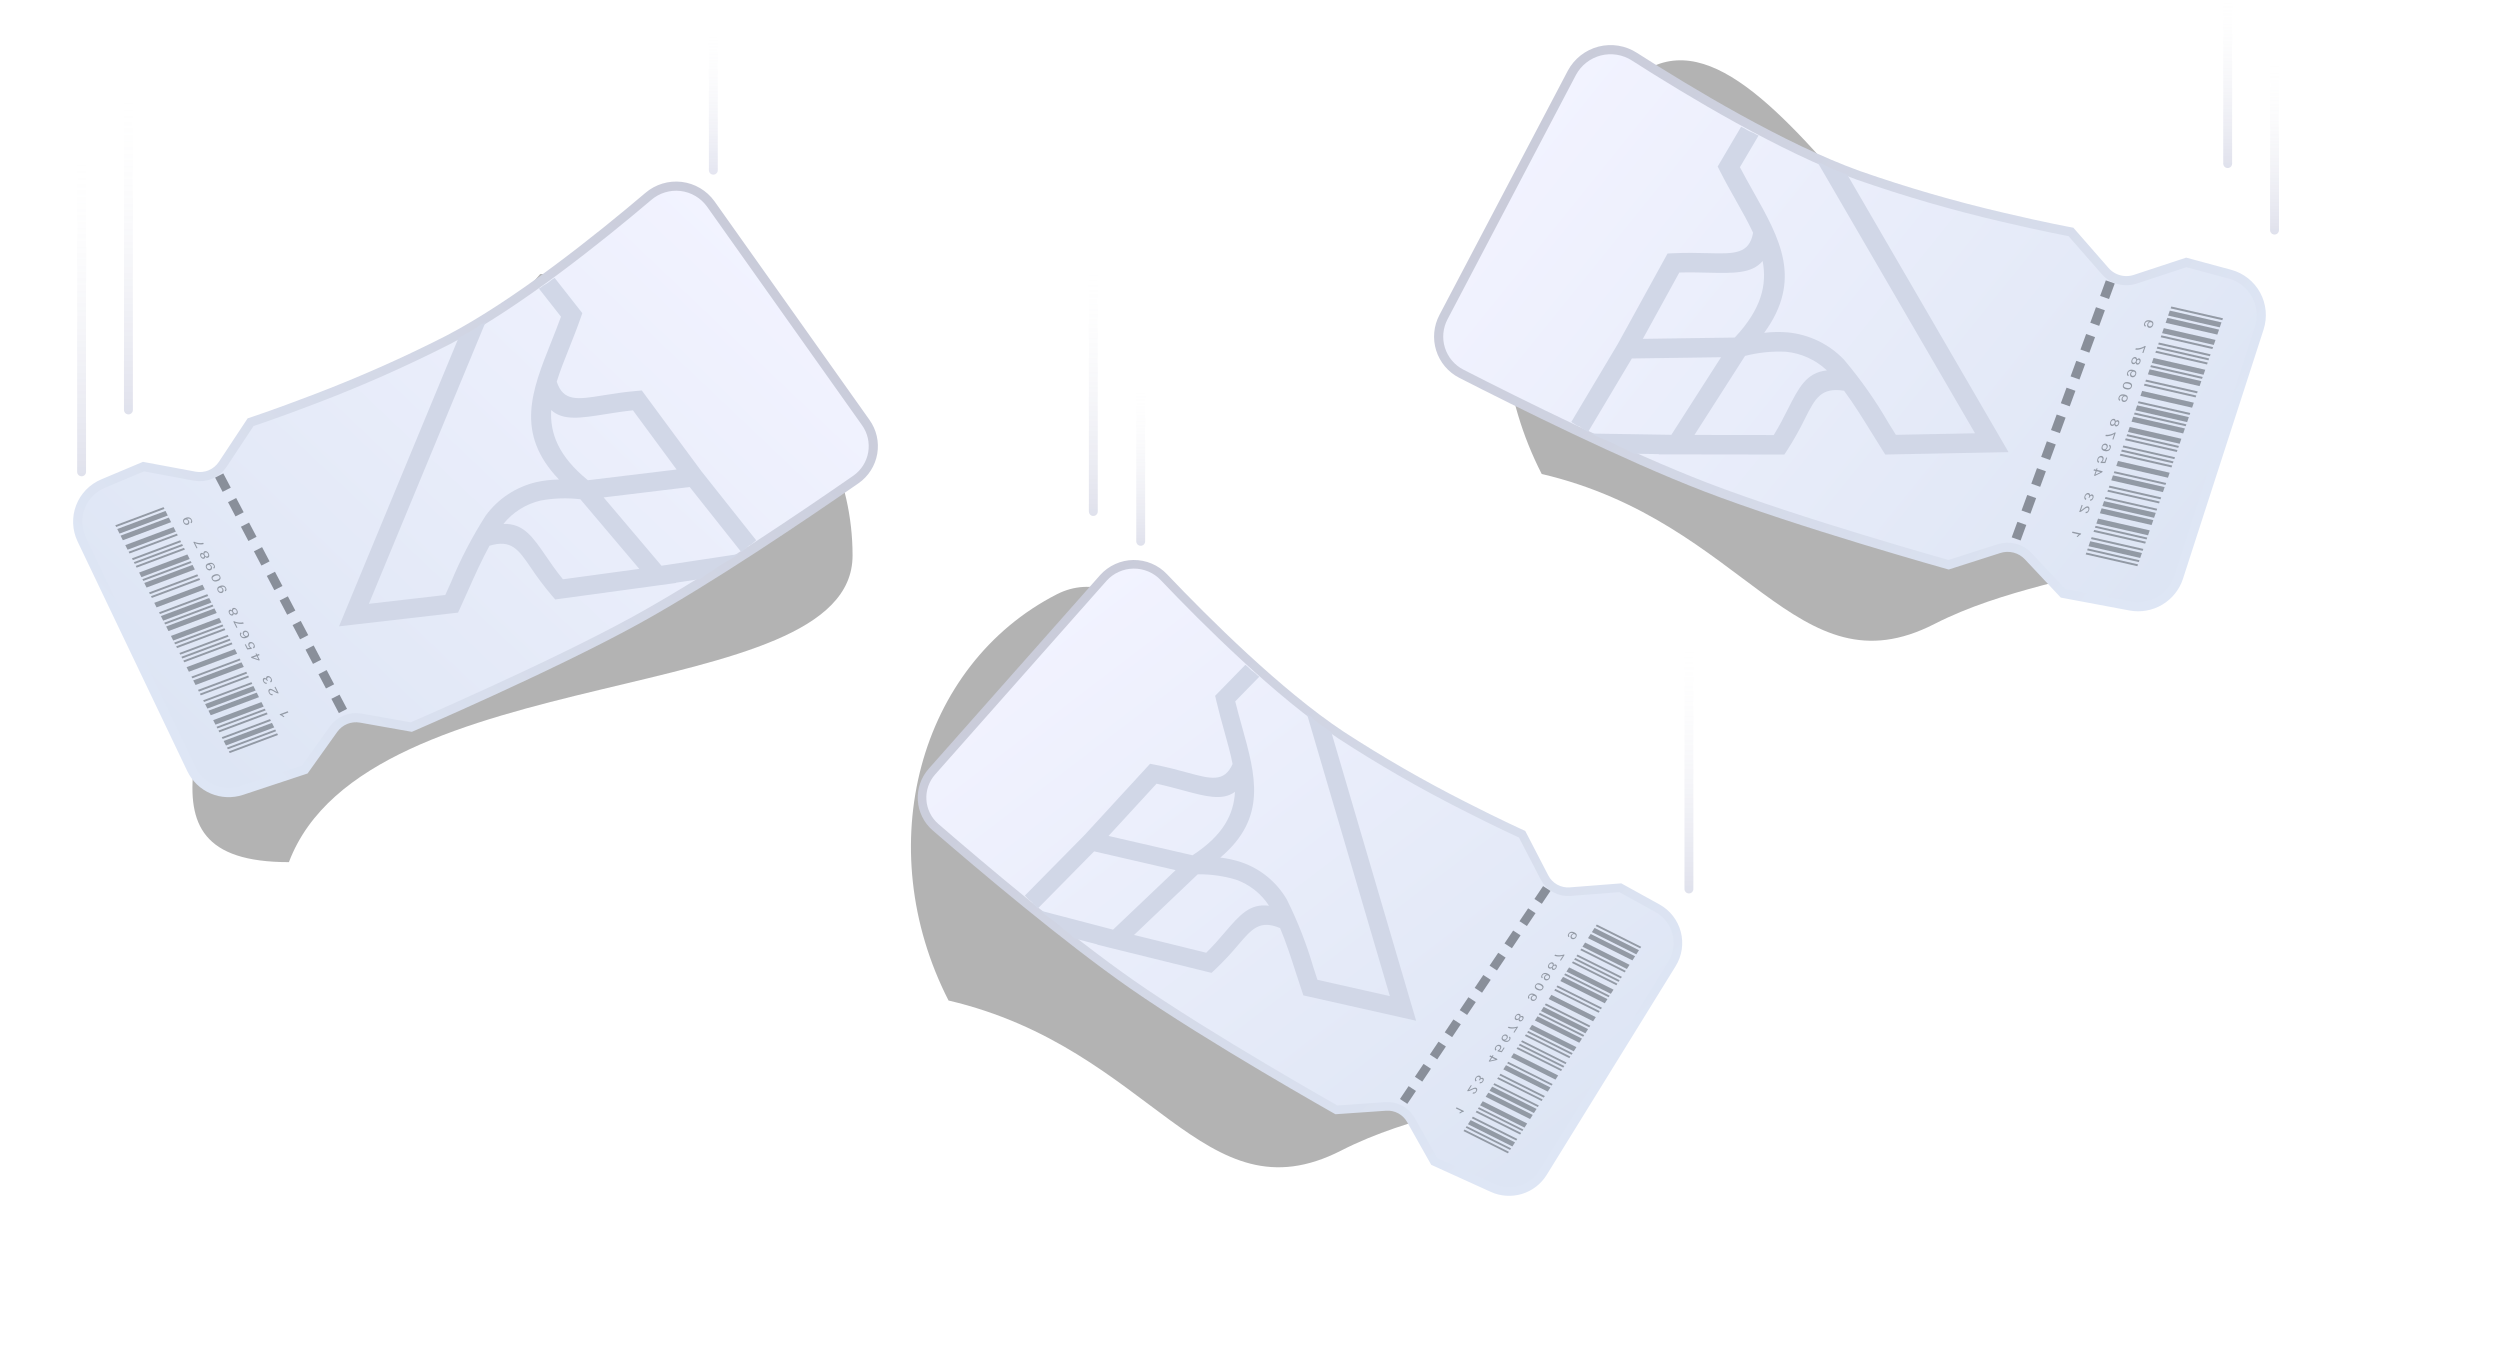 <svg width="225" height="122" viewBox="0 0 225 122" fill="none" xmlns="http://www.w3.org/2000/svg">
<g filter="url(#filter0_f_0_1)">
<path d="M148.503 6.097C160.956 -0.271 176.461 40.899 196.174 38.696C203.243 52.52 186.556 49.788 174.103 56.156C161.65 62.525 157.19 46.983 138.754 42.658C131.685 28.834 136.05 12.466 148.503 6.097Z" fill="black" fill-opacity="0.3"/>
</g>
<path d="M141.47 6.552L129.92 28.528C129.685 28.968 129.541 29.45 129.494 29.946C129.448 30.442 129.5 30.942 129.649 31.417C129.797 31.892 130.039 32.333 130.359 32.714C130.68 33.094 131.073 33.408 131.516 33.635C136.717 36.295 146.281 41.046 153.457 43.815C157.654 45.433 163.16 47.195 167.627 48.553C169.858 49.231 171.826 49.808 173.237 50.216C173.943 50.419 174.508 50.581 174.897 50.692L175.344 50.818L175.376 50.827L179.909 49.376C180.368 49.229 180.859 49.215 181.325 49.336C181.792 49.457 182.214 49.708 182.543 50.059L185.681 53.403L191.731 54.539C192.645 54.71 193.591 54.542 194.392 54.067C195.192 53.591 195.792 52.84 196.078 51.956L203.329 29.534C203.488 29.042 203.546 28.523 203.498 28.008C203.451 27.494 203.299 26.994 203.053 26.54C202.806 26.086 202.47 25.687 202.064 25.367C201.658 25.046 201.192 24.812 200.692 24.677L196.766 23.617L192.174 25.131C191.698 25.288 191.187 25.301 190.704 25.169C190.221 25.038 189.788 24.766 189.459 24.39L186.386 20.874C186.31 20.86 186.204 20.84 186.071 20.814C185.773 20.756 185.338 20.67 184.787 20.557C183.686 20.33 182.124 19.995 180.28 19.558C175.873 18.535 171.524 17.274 167.254 15.782C160.452 13.341 151.978 8.228 147.098 5.101C146.64 4.805 146.125 4.607 145.586 4.52C145.047 4.433 144.496 4.458 143.967 4.594C143.438 4.731 142.943 4.975 142.513 5.312C142.084 5.649 141.728 6.071 141.47 6.552Z" fill="url(#paint0_linear_0_1)" stroke="url(#paint1_linear_0_1)" stroke-width="0.825"/>
<path d="M187.768 49.732L192.421 50.792L192.363 50.959L187.711 49.899L187.768 49.732Z" fill="#727984" fill-opacity="0.7"/>
<path d="M187.9 49.362L192.552 50.422L192.495 50.589L187.842 49.529L187.9 49.362Z" fill="#727984" fill-opacity="0.7"/>
<path d="M188.12 48.712L192.773 49.772L192.619 50.217L187.966 49.158L188.12 48.712Z" fill="#727984" fill-opacity="0.7"/>
<path d="M188.248 48.343L192.901 49.403L192.842 49.574L188.189 48.515L188.248 48.343Z" fill="#727984" fill-opacity="0.7"/>
<path d="M188.475 47.694L193.127 48.754L193.068 48.926L188.415 47.866L188.475 47.694Z" fill="#727984" fill-opacity="0.7"/>
<path d="M188.6 47.324L193.253 48.383L193.195 48.55L188.543 47.491L188.6 47.324Z" fill="#727984" fill-opacity="0.7"/>
<path d="M188.824 46.674L193.477 47.734L193.323 48.178L188.671 47.119L188.824 46.674Z" fill="#727984" fill-opacity="0.7"/>
<path d="M189.144 45.749L193.797 46.809L193.644 47.254L188.991 46.194L189.144 45.749Z" fill="#727984" fill-opacity="0.7"/>
<path d="M189.367 45.099L194.019 46.158L193.866 46.603L189.213 45.543L189.367 45.099Z" fill="#727984" fill-opacity="0.7"/>
<path d="M189.497 44.728L194.149 45.788L194.092 45.954L189.439 44.895L189.497 44.728Z" fill="#727984" fill-opacity="0.7"/>
<path d="M189.722 44.08L194.375 45.14L194.318 45.307L189.665 44.247L189.722 44.08Z" fill="#727984" fill-opacity="0.7"/>
<path d="M189.853 43.708L194.506 44.768L194.446 44.939L189.793 43.88L189.853 43.708Z" fill="#727984" fill-opacity="0.7"/>
<path d="M190.167 42.782L194.82 43.841L194.664 44.291L190.012 43.231L190.167 42.782Z" fill="#727984" fill-opacity="0.7"/>
<path d="M190.299 42.412L194.952 43.472L194.894 43.639L190.241 42.579L190.299 42.412Z" fill="#727984" fill-opacity="0.7"/>
<path d="M190.619 41.486L195.272 42.546L195.116 42.996L190.464 41.936L190.619 41.486Z" fill="#727984" fill-opacity="0.7"/>
<path d="M190.843 40.837L195.496 41.897L195.437 42.068L190.784 41.008L190.843 40.837Z" fill="#727984" fill-opacity="0.7"/>
<path d="M190.964 40.467L195.617 41.526L195.557 41.698L190.904 40.638L190.964 40.467Z" fill="#727984" fill-opacity="0.7"/>
<path d="M191.097 40.095L195.75 41.154L195.692 41.321L191.04 40.262L191.097 40.095Z" fill="#727984" fill-opacity="0.7"/>
<path d="M191.318 39.446L195.971 40.506L195.912 40.677L191.259 39.617L191.318 39.446Z" fill="#727984" fill-opacity="0.7"/>
<path d="M191.45 39.077L196.102 40.136L196.043 40.307L191.391 39.248L191.45 39.077Z" fill="#727984" fill-opacity="0.7"/>
<path d="M191.67 38.428L196.322 39.488L196.167 39.938L191.515 38.878L191.67 38.428Z" fill="#727984" fill-opacity="0.7"/>
<path d="M191.99 37.502L196.643 38.562L196.487 39.011L191.835 37.952L191.99 37.502Z" fill="#727984" fill-opacity="0.7"/>
<path d="M192.12 37.13L196.773 38.19L196.714 38.361L192.061 37.302L192.12 37.13Z" fill="#727984" fill-opacity="0.7"/>
<path d="M192.344 36.482L196.997 37.542L196.842 37.991L192.189 36.931L192.344 36.482Z" fill="#727984" fill-opacity="0.7"/>
<path d="M192.47 36.112L197.123 37.171L197.064 37.343L192.411 36.283L192.47 36.112Z" fill="#727984" fill-opacity="0.7"/>
<path d="M192.792 35.183L197.445 36.243L197.29 36.692L192.637 35.633L192.792 35.183Z" fill="#727984" fill-opacity="0.7"/>
<path d="M193.013 34.536L197.665 35.596L197.606 35.767L192.953 34.708L193.013 34.536Z" fill="#727984" fill-opacity="0.7"/>
<path d="M193.14 34.167L197.793 35.227L197.734 35.398L193.081 34.338L193.14 34.167Z" fill="#727984" fill-opacity="0.7"/>
<path d="M193.466 33.24L198.119 34.3L197.964 34.749L193.311 33.69L193.466 33.24Z" fill="#727984" fill-opacity="0.7"/>
<path d="M193.589 32.868L198.242 33.928L198.182 34.099L193.529 33.04L193.589 32.868Z" fill="#727984" fill-opacity="0.7"/>
<path d="M193.82 32.218L198.473 33.278L198.318 33.727L193.665 32.667L193.82 32.218Z" fill="#727984" fill-opacity="0.7"/>
<path d="M194.041 31.57L198.694 32.629L198.634 32.801L193.981 31.741L194.041 31.57Z" fill="#727984" fill-opacity="0.7"/>
<path d="M194.169 31.2L198.822 32.26L198.763 32.431L194.11 31.371L194.169 31.2Z" fill="#727984" fill-opacity="0.7"/>
<path d="M194.297 30.829L198.95 31.889L198.89 32.06L194.238 31.001L194.297 30.829Z" fill="#727984" fill-opacity="0.7"/>
<path d="M194.523 30.181L199.176 31.241L199.116 31.412L194.463 30.353L194.523 30.181Z" fill="#727984" fill-opacity="0.7"/>
<path d="M194.742 29.532L199.396 30.593L199.24 31.043L194.587 29.983L194.742 29.532Z" fill="#727984" fill-opacity="0.7"/>
<path d="M195.063 28.605L199.716 29.665L199.561 30.114L194.907 29.055L195.063 28.605Z" fill="#727984" fill-opacity="0.7"/>
<path d="M195.281 27.955L199.934 29.015L199.779 29.464L195.126 28.404L195.281 27.955Z" fill="#727984" fill-opacity="0.7"/>
<path d="M195.415 27.586L200.068 28.645L200.009 28.817L195.356 27.757L195.415 27.586Z" fill="#727984" fill-opacity="0.7"/>
<path d="M186.525 47.842L186.484 47.96L187.091 48.099C187.053 48.128 187.018 48.161 186.987 48.196C186.953 48.232 186.922 48.27 186.894 48.31L186.986 48.331C187.03 48.274 187.081 48.223 187.137 48.178C187.179 48.143 187.227 48.116 187.278 48.097L187.305 48.019L186.525 47.842Z" fill="#727984" fill-opacity="0.7"/>
<path d="M187.44 45.463L187.349 45.442L187.128 46.081C187.152 46.087 187.176 46.088 187.2 46.083C187.246 46.073 187.29 46.054 187.33 46.029C187.391 45.99 187.448 45.947 187.501 45.9C187.575 45.834 187.655 45.775 187.739 45.725C187.779 45.7 187.827 45.689 187.873 45.695C187.891 45.699 187.907 45.707 187.921 45.72C187.935 45.733 187.945 45.749 187.951 45.768C187.958 45.789 187.962 45.812 187.96 45.835C187.959 45.86 187.954 45.885 187.945 45.908C187.937 45.933 187.925 45.958 187.91 45.98C187.895 46.001 187.877 46.02 187.856 46.036C187.836 46.05 187.813 46.059 187.789 46.064C187.767 46.068 187.745 46.068 187.724 46.061L187.692 46.186C187.727 46.191 187.763 46.188 187.797 46.178C187.831 46.169 187.863 46.152 187.89 46.129C187.953 46.075 188 46.003 188.024 45.923C188.054 45.848 188.059 45.766 188.037 45.688C188.028 45.659 188.011 45.633 187.989 45.611C187.967 45.591 187.941 45.578 187.912 45.572C187.879 45.565 187.845 45.566 187.812 45.575C187.769 45.587 187.728 45.606 187.69 45.632C187.621 45.678 187.554 45.729 187.491 45.783C187.418 45.844 187.37 45.882 187.346 45.898C187.324 45.913 187.301 45.926 187.277 45.937L187.44 45.463Z" fill="#727984" fill-opacity="0.7"/>
<path d="M187.721 44.999L187.773 44.882C187.731 44.864 187.698 44.829 187.681 44.786C187.668 44.744 187.67 44.699 187.686 44.658C187.695 44.632 187.708 44.606 187.724 44.584C187.74 44.562 187.76 44.543 187.782 44.527C187.802 44.512 187.826 44.501 187.85 44.495C187.872 44.49 187.895 44.49 187.917 44.496C187.937 44.499 187.956 44.508 187.971 44.522C187.987 44.536 188 44.554 188.007 44.574C188.015 44.596 188.019 44.62 188.018 44.644C188.017 44.669 188.012 44.695 188.003 44.719C187.992 44.748 187.979 44.775 187.963 44.801L188.053 44.805L188.059 44.786C188.075 44.738 188.102 44.694 188.138 44.657C188.154 44.64 188.175 44.627 188.197 44.62C188.216 44.613 188.237 44.613 188.257 44.618C188.273 44.621 188.288 44.629 188.3 44.64C188.313 44.652 188.323 44.666 188.329 44.683C188.335 44.702 188.338 44.722 188.337 44.742C188.336 44.763 188.331 44.784 188.324 44.804C188.31 44.847 188.284 44.885 188.249 44.912C188.213 44.938 188.169 44.951 188.124 44.948L188.1 45.071C188.167 45.071 188.232 45.048 188.283 45.005C188.339 44.958 188.38 44.895 188.402 44.825C188.42 44.777 188.428 44.725 188.425 44.673C188.424 44.631 188.411 44.589 188.386 44.554C188.365 44.525 188.334 44.504 188.298 44.496C188.263 44.489 188.227 44.493 188.195 44.509C188.155 44.529 188.121 44.558 188.095 44.594C188.105 44.544 188.098 44.491 188.075 44.446C188.064 44.426 188.048 44.409 188.029 44.396C188.011 44.383 187.989 44.374 187.967 44.37C187.933 44.362 187.898 44.362 187.865 44.371C187.827 44.381 187.793 44.399 187.762 44.423C187.727 44.45 187.696 44.482 187.671 44.519C187.645 44.556 187.625 44.597 187.611 44.64C187.583 44.711 187.578 44.79 187.598 44.864C187.607 44.894 187.622 44.922 187.644 44.944C187.665 44.967 187.691 44.984 187.721 44.995L187.721 44.999Z" fill="#727984" fill-opacity="0.7"/>
<path d="M188.419 42.348L188.606 42.39L188.461 42.81L188.548 42.83L189.203 42.504L189.236 42.407L188.734 42.292L188.778 42.163L188.691 42.143L188.646 42.273L188.46 42.23L188.419 42.348ZM188.693 42.41L189.042 42.49L188.588 42.713L188.693 42.41Z" fill="#727984" fill-opacity="0.7"/>
<path d="M188.876 41.663L188.928 41.541C188.908 41.533 188.889 41.521 188.874 41.506C188.859 41.49 188.848 41.472 188.84 41.451C188.828 41.409 188.83 41.363 188.846 41.322C188.855 41.294 188.869 41.267 188.888 41.244C188.904 41.222 188.925 41.202 188.949 41.188C188.972 41.172 188.998 41.161 189.025 41.157C189.052 41.152 189.08 41.153 189.106 41.16C189.13 41.163 189.152 41.173 189.171 41.188C189.19 41.203 189.205 41.223 189.215 41.246C189.225 41.271 189.229 41.297 189.228 41.323C189.227 41.351 189.221 41.38 189.211 41.406C189.199 41.443 189.18 41.476 189.154 41.505C189.132 41.53 189.105 41.551 189.075 41.565L189.048 41.679L189.48 41.676L189.646 41.195L189.555 41.174L189.422 41.56L189.196 41.565C189.246 41.518 189.284 41.459 189.307 41.395C189.321 41.356 189.329 41.316 189.33 41.275C189.331 41.237 189.324 41.2 189.31 41.165C189.297 41.132 189.276 41.103 189.25 41.08C189.224 41.058 189.192 41.043 189.159 41.037C189.087 41.022 189.012 41.035 188.95 41.073C188.907 41.098 188.87 41.131 188.839 41.17C188.808 41.211 188.784 41.257 188.769 41.306C188.739 41.379 188.734 41.459 188.753 41.535C188.762 41.564 188.778 41.592 188.799 41.614C188.821 41.636 188.848 41.653 188.877 41.663L188.876 41.663Z" fill="#727984" fill-opacity="0.7"/>
<path d="M189.857 40.022L189.808 40.137C189.837 40.15 189.86 40.172 189.874 40.2C189.882 40.219 189.887 40.24 189.886 40.261C189.886 40.284 189.882 40.307 189.875 40.328C189.863 40.364 189.842 40.396 189.815 40.422C189.779 40.455 189.736 40.478 189.688 40.489C189.625 40.5 189.56 40.498 189.497 40.481C189.541 40.462 189.58 40.432 189.611 40.395C189.641 40.359 189.665 40.317 189.681 40.272C189.694 40.235 189.701 40.196 189.701 40.157C189.702 40.121 189.695 40.086 189.681 40.053C189.668 40.021 189.647 39.993 189.621 39.971C189.594 39.949 189.562 39.935 189.528 39.928C189.479 39.917 189.427 39.92 189.379 39.937C189.328 39.954 189.282 39.983 189.246 40.023C189.206 40.066 189.176 40.116 189.158 40.171C189.141 40.215 189.133 40.263 189.133 40.31C189.133 40.353 189.143 40.395 189.161 40.434C189.189 40.478 189.227 40.515 189.271 40.543C189.316 40.57 189.366 40.588 189.418 40.593C189.538 40.631 189.668 40.62 189.781 40.564C189.822 40.54 189.857 40.508 189.886 40.471C189.916 40.432 189.939 40.388 189.954 40.341C189.981 40.278 189.986 40.208 189.969 40.142C189.961 40.114 189.947 40.089 189.928 40.068C189.908 40.047 189.884 40.031 189.856 40.022L189.857 40.022ZM189.356 40.43C189.323 40.423 189.294 40.406 189.271 40.383C189.247 40.359 189.231 40.328 189.227 40.294C189.223 40.26 189.226 40.224 189.238 40.191C189.246 40.166 189.259 40.143 189.275 40.122C189.291 40.102 189.31 40.084 189.333 40.071C189.355 40.057 189.38 40.048 189.406 40.044C189.432 40.039 189.458 40.041 189.483 40.047C189.507 40.051 189.529 40.061 189.548 40.075C189.567 40.089 189.582 40.108 189.592 40.13C189.601 40.151 189.606 40.175 189.606 40.199C189.605 40.225 189.601 40.25 189.592 40.275C189.583 40.301 189.571 40.325 189.554 40.347C189.539 40.368 189.52 40.386 189.499 40.401C189.478 40.415 189.454 40.425 189.429 40.43C189.406 40.435 189.382 40.434 189.359 40.428L189.356 40.43Z" fill="#727984" fill-opacity="0.7"/>
<path d="M190.113 39.539L190.204 39.56L190.42 38.934L190.346 38.917C190.261 38.973 190.169 39.018 190.073 39.053C189.971 39.092 189.864 39.118 189.755 39.131C189.679 39.14 189.602 39.139 189.526 39.128L189.484 39.25C189.562 39.263 189.642 39.265 189.72 39.255C189.82 39.246 189.918 39.224 190.012 39.19C190.104 39.158 190.192 39.116 190.274 39.065L190.113 39.539Z" fill="#727984" fill-opacity="0.7"/>
<path d="M190.311 38.194C190.307 38.237 190.315 38.28 190.336 38.318C190.345 38.333 190.357 38.345 190.372 38.355C190.386 38.365 190.403 38.372 190.42 38.375C190.448 38.382 190.478 38.382 190.506 38.373C190.536 38.365 190.565 38.351 190.59 38.331C190.648 38.281 190.693 38.215 190.718 38.142C190.743 38.072 190.747 37.997 190.728 37.925C190.72 37.898 190.704 37.873 190.683 37.852C190.663 37.834 190.638 37.821 190.611 37.815C190.576 37.806 190.538 37.811 190.505 37.829C190.465 37.851 190.431 37.883 190.406 37.922C190.414 37.87 190.404 37.817 190.378 37.771C190.367 37.751 190.351 37.734 190.332 37.721C190.314 37.708 190.292 37.699 190.27 37.695C190.237 37.687 190.203 37.688 190.171 37.696C190.135 37.706 190.101 37.722 190.072 37.745C190.004 37.802 189.953 37.876 189.924 37.96C189.895 38.039 189.891 38.125 189.913 38.206C189.923 38.238 189.942 38.267 189.967 38.29C189.991 38.312 190.02 38.327 190.052 38.333C190.1 38.345 190.151 38.338 190.195 38.314C190.245 38.285 190.285 38.244 190.312 38.193L190.311 38.194ZM190.093 38.211C190.066 38.205 190.041 38.191 190.022 38.169C190.002 38.146 189.99 38.116 189.988 38.084C189.985 38.048 189.99 38.011 190.002 37.977C190.011 37.951 190.023 37.926 190.039 37.904C190.054 37.882 190.072 37.863 190.093 37.848C190.113 37.833 190.135 37.823 190.159 37.817C190.18 37.812 190.203 37.812 190.224 37.818C190.245 37.822 190.265 37.831 190.281 37.845C190.298 37.861 190.31 37.88 190.318 37.901C190.327 37.924 190.331 37.949 190.33 37.974C190.329 38.001 190.323 38.028 190.314 38.053C190.306 38.08 190.293 38.104 190.277 38.126C190.262 38.148 190.244 38.166 190.222 38.182C190.203 38.196 190.18 38.206 190.157 38.212C190.135 38.218 190.113 38.217 190.092 38.212L190.093 38.211ZM190.465 38.256C190.449 38.253 190.433 38.245 190.42 38.234C190.407 38.223 190.397 38.208 190.391 38.191C190.384 38.172 190.381 38.152 190.382 38.132C190.383 38.11 190.388 38.089 190.396 38.069C190.402 38.047 190.412 38.027 190.424 38.009C190.437 37.992 190.452 37.976 190.469 37.963C190.484 37.952 190.501 37.944 190.519 37.939C190.535 37.935 190.552 37.935 190.569 37.939C190.585 37.942 190.6 37.95 190.613 37.961C190.626 37.972 190.635 37.987 190.641 38.004C190.648 38.022 190.651 38.042 190.651 38.062C190.65 38.083 190.646 38.104 190.638 38.124C190.632 38.146 190.622 38.166 190.61 38.184C190.597 38.202 190.582 38.217 190.565 38.23C190.55 38.242 190.533 38.25 190.515 38.255C190.499 38.26 190.482 38.26 190.466 38.256L190.465 38.256Z" fill="#727984" fill-opacity="0.7"/>
<path d="M190.776 36.08L190.824 35.967C190.806 35.96 190.791 35.949 190.778 35.936C190.765 35.923 190.755 35.907 190.749 35.89C190.74 35.853 190.742 35.815 190.756 35.779C190.767 35.746 190.785 35.715 190.81 35.688C190.831 35.665 190.857 35.646 190.887 35.633C190.921 35.619 190.956 35.611 190.993 35.609C191.034 35.606 191.075 35.609 191.116 35.618L191.134 35.622C191.093 35.641 191.057 35.669 191.027 35.703C190.984 35.752 190.954 35.811 190.94 35.874C190.927 35.932 190.932 35.993 190.954 36.048C190.968 36.081 190.99 36.11 191.017 36.132C191.044 36.154 191.076 36.168 191.109 36.173C191.145 36.183 191.182 36.184 191.218 36.177C191.258 36.169 191.296 36.153 191.33 36.13C191.364 36.106 191.394 36.077 191.418 36.043C191.443 36.008 191.463 35.97 191.476 35.929C191.497 35.87 191.503 35.807 191.494 35.746C191.486 35.69 191.46 35.639 191.419 35.601C191.36 35.554 191.289 35.523 191.214 35.51C191.133 35.489 191.047 35.484 190.964 35.497C190.898 35.509 190.837 35.54 190.788 35.586C190.737 35.635 190.699 35.695 190.678 35.762C190.664 35.794 190.656 35.828 190.653 35.862C190.651 35.895 190.655 35.927 190.665 35.958C190.673 35.986 190.688 36.011 190.708 36.032C190.727 36.053 190.75 36.067 190.776 36.076L190.776 36.08ZM191.287 35.673C191.311 35.676 191.334 35.686 191.353 35.701C191.373 35.715 191.388 35.734 191.399 35.757C191.409 35.778 191.414 35.8 191.414 35.824C191.415 35.849 191.41 35.874 191.401 35.898C191.392 35.925 191.379 35.95 191.362 35.971C191.345 35.992 191.325 36.011 191.302 36.025C191.28 36.04 191.254 36.05 191.228 36.055C191.201 36.06 191.174 36.059 191.147 36.052C191.125 36.048 191.105 36.039 191.088 36.024C191.07 36.009 191.056 35.99 191.047 35.969C191.038 35.946 191.033 35.922 191.034 35.898C191.034 35.872 191.039 35.846 191.048 35.821C191.056 35.795 191.069 35.771 191.085 35.749C191.1 35.728 191.119 35.71 191.141 35.696C191.162 35.682 191.186 35.672 191.211 35.668C191.237 35.664 191.262 35.665 191.287 35.672L191.287 35.673Z" fill="#727984" fill-opacity="0.7"/>
<path d="M191.356 35.033C191.433 35.053 191.512 35.059 191.59 35.048C191.651 35.039 191.709 35.013 191.756 34.973C191.806 34.929 191.842 34.872 191.862 34.808C191.879 34.763 191.886 34.715 191.884 34.666C191.881 34.625 191.868 34.586 191.845 34.553C191.82 34.517 191.788 34.488 191.751 34.465C191.696 34.435 191.637 34.414 191.575 34.402C191.499 34.382 191.42 34.377 191.343 34.387C191.282 34.396 191.224 34.421 191.177 34.461C191.121 34.514 191.081 34.582 191.062 34.657C191.042 34.727 191.047 34.8 191.076 34.866C191.108 34.912 191.15 34.951 191.199 34.98C191.247 35.009 191.302 35.027 191.358 35.034L191.356 35.033ZM191.398 34.911C191.309 34.902 191.226 34.862 191.163 34.798C191.148 34.778 191.139 34.754 191.137 34.729C191.135 34.701 191.138 34.672 191.148 34.646C191.157 34.618 191.172 34.593 191.191 34.571C191.209 34.55 191.232 34.534 191.258 34.523C191.346 34.504 191.437 34.504 191.525 34.524C191.613 34.544 191.695 34.584 191.766 34.639C191.781 34.66 191.789 34.684 191.791 34.709C191.794 34.737 191.79 34.765 191.781 34.792C191.772 34.818 191.759 34.842 191.741 34.862C191.724 34.882 191.704 34.898 191.681 34.909C191.589 34.94 191.49 34.941 191.398 34.911L191.398 34.911Z" fill="#727984" fill-opacity="0.7"/>
<path d="M191.544 33.857L191.592 33.745C191.575 33.738 191.559 33.727 191.546 33.714C191.534 33.701 191.524 33.685 191.517 33.668C191.508 33.631 191.51 33.592 191.524 33.556C191.536 33.523 191.554 33.491 191.578 33.465C191.6 33.441 191.626 33.423 191.655 33.41C191.689 33.396 191.725 33.388 191.761 33.386C191.802 33.383 191.844 33.386 191.884 33.395L191.903 33.399C191.862 33.418 191.825 33.446 191.795 33.48C191.762 33.517 191.737 33.56 191.721 33.607C191.708 33.644 191.701 33.683 191.7 33.722C191.7 33.758 191.707 33.793 191.721 33.826C191.734 33.859 191.756 33.887 191.783 33.909C191.81 33.931 191.843 33.946 191.878 33.952C191.913 33.962 191.95 33.963 191.986 33.956C192.026 33.948 192.064 33.932 192.098 33.909C192.132 33.885 192.162 33.856 192.186 33.822C192.212 33.787 192.231 33.749 192.245 33.708C192.266 33.649 192.272 33.586 192.262 33.525C192.254 33.469 192.228 33.418 192.187 33.379C192.127 33.332 192.057 33.301 191.982 33.289C191.9 33.267 191.815 33.263 191.731 33.275C191.666 33.288 191.605 33.319 191.556 33.365C191.505 33.413 191.467 33.474 191.446 33.54C191.432 33.572 191.424 33.606 191.421 33.641C191.419 33.673 191.423 33.705 191.433 33.736C191.441 33.764 191.456 33.79 191.476 33.811C191.494 33.831 191.518 33.846 191.544 33.854L191.544 33.857ZM192.054 33.449C192.078 33.453 192.101 33.462 192.12 33.477C192.14 33.492 192.155 33.511 192.166 33.533C192.176 33.553 192.181 33.576 192.181 33.599C192.182 33.624 192.178 33.65 192.169 33.673C192.16 33.7 192.146 33.724 192.129 33.746C192.113 33.767 192.093 33.785 192.07 33.799C192.047 33.815 192.022 33.825 191.995 33.83C191.969 33.835 191.941 33.834 191.915 33.827C191.893 33.823 191.872 33.813 191.855 33.799C191.837 33.784 191.823 33.765 191.814 33.744C191.805 33.721 191.801 33.697 191.801 33.673C191.801 33.647 191.806 33.621 191.816 33.596C191.824 33.57 191.836 33.546 191.852 33.525C191.868 33.504 191.887 33.486 191.908 33.471C191.929 33.457 191.954 33.448 191.979 33.444C192.004 33.44 192.03 33.441 192.054 33.448L192.054 33.449Z" fill="#727984" fill-opacity="0.7"/>
<path d="M192.228 32.635C192.224 32.678 192.232 32.721 192.253 32.758C192.262 32.773 192.274 32.786 192.289 32.796C192.303 32.806 192.319 32.813 192.337 32.816C192.365 32.823 192.394 32.822 192.422 32.814C192.453 32.806 192.482 32.791 192.507 32.772C192.565 32.721 192.61 32.655 192.634 32.582C192.66 32.513 192.663 32.437 192.645 32.366C192.636 32.338 192.621 32.313 192.6 32.293C192.577 32.271 192.547 32.257 192.515 32.253C192.483 32.249 192.451 32.255 192.422 32.269C192.382 32.292 192.348 32.324 192.323 32.362C192.33 32.31 192.321 32.257 192.295 32.211C192.283 32.192 192.268 32.175 192.249 32.161C192.23 32.148 192.209 32.139 192.187 32.136C192.154 32.127 192.12 32.128 192.088 32.137C192.052 32.146 192.018 32.163 191.989 32.185C191.921 32.242 191.87 32.316 191.841 32.4C191.812 32.479 191.808 32.565 191.829 32.647C191.84 32.679 191.859 32.708 191.884 32.73C191.908 32.752 191.937 32.767 191.969 32.773C192.017 32.785 192.068 32.778 192.112 32.754C192.162 32.726 192.202 32.684 192.229 32.634L192.228 32.635ZM192.01 32.652C191.982 32.646 191.958 32.631 191.939 32.61C191.918 32.586 191.906 32.556 191.905 32.525C191.902 32.489 191.907 32.452 191.919 32.418C191.927 32.392 191.94 32.367 191.956 32.344C191.971 32.323 191.989 32.304 192.01 32.288C192.03 32.273 192.052 32.263 192.076 32.257C192.097 32.252 192.12 32.252 192.141 32.258C192.162 32.262 192.182 32.272 192.198 32.286C192.215 32.301 192.228 32.32 192.235 32.341C192.244 32.365 192.248 32.389 192.247 32.414C192.246 32.442 192.241 32.469 192.231 32.494C192.223 32.52 192.21 32.544 192.194 32.567C192.179 32.588 192.161 32.607 192.14 32.622C192.12 32.637 192.098 32.647 192.074 32.653C192.053 32.658 192.031 32.658 192.009 32.652L192.01 32.652ZM192.381 32.695C192.365 32.692 192.349 32.685 192.336 32.673C192.323 32.662 192.313 32.647 192.307 32.63C192.3 32.611 192.297 32.591 192.298 32.571C192.299 32.55 192.303 32.528 192.311 32.508C192.317 32.487 192.327 32.466 192.34 32.448C192.352 32.431 192.367 32.415 192.384 32.402C192.399 32.391 192.416 32.383 192.434 32.378C192.451 32.374 192.468 32.374 192.484 32.378C192.501 32.381 192.516 32.389 192.529 32.4C192.541 32.412 192.551 32.427 192.557 32.443C192.564 32.462 192.567 32.481 192.566 32.501C192.566 32.522 192.562 32.544 192.554 32.564C192.547 32.585 192.538 32.605 192.525 32.623C192.513 32.641 192.498 32.657 192.48 32.669C192.466 32.681 192.449 32.689 192.431 32.694C192.415 32.699 192.398 32.699 192.381 32.695Z" fill="#727984" fill-opacity="0.7"/>
<path d="M192.809 31.754L192.901 31.775L193.117 31.149L193.043 31.132C192.864 31.246 192.662 31.319 192.452 31.346C192.376 31.355 192.299 31.354 192.223 31.343L192.181 31.465C192.259 31.478 192.339 31.48 192.417 31.471C192.517 31.46 192.615 31.438 192.709 31.404C192.801 31.373 192.888 31.331 192.971 31.28L192.809 31.754Z" fill="#727984" fill-opacity="0.7"/>
<path d="M193.08 29.408L193.128 29.296C193.111 29.289 193.096 29.279 193.083 29.265C193.07 29.252 193.06 29.236 193.054 29.219C193.044 29.182 193.047 29.143 193.061 29.108C193.072 29.074 193.091 29.043 193.115 29.016C193.136 28.993 193.163 28.974 193.192 28.961C193.226 28.947 193.262 28.939 193.298 28.937C193.339 28.934 193.38 28.937 193.42 28.946L193.439 28.951C193.398 28.97 193.362 28.997 193.332 29.031C193.289 29.08 193.259 29.139 193.245 29.203C193.232 29.261 193.237 29.321 193.259 29.376C193.273 29.409 193.295 29.438 193.322 29.46C193.349 29.482 193.38 29.496 193.414 29.502C193.45 29.512 193.487 29.513 193.523 29.506C193.563 29.497 193.601 29.481 193.634 29.458C193.669 29.434 193.699 29.405 193.723 29.371C193.748 29.337 193.768 29.298 193.782 29.257C193.802 29.198 193.808 29.136 193.799 29.074C193.791 29.018 193.764 28.967 193.723 28.929C193.664 28.882 193.594 28.851 193.519 28.838C193.437 28.817 193.352 28.812 193.268 28.825C193.202 28.837 193.141 28.868 193.093 28.914C193.042 28.963 193.004 29.023 192.983 29.09C192.969 29.122 192.961 29.156 192.958 29.19C192.956 29.223 192.96 29.255 192.97 29.286C192.978 29.314 192.993 29.339 193.013 29.361C193.032 29.381 193.055 29.396 193.081 29.404L193.08 29.408ZM193.591 29C193.615 29.004 193.638 29.014 193.657 29.028C193.676 29.043 193.692 29.062 193.702 29.084C193.712 29.105 193.718 29.127 193.718 29.15C193.718 29.175 193.714 29.201 193.706 29.225C193.697 29.251 193.683 29.276 193.666 29.298C193.649 29.319 193.629 29.337 193.606 29.351C193.584 29.366 193.558 29.376 193.532 29.381C193.505 29.386 193.478 29.385 193.451 29.378C193.43 29.374 193.409 29.365 193.392 29.351C193.374 29.336 193.36 29.317 193.351 29.295C193.342 29.273 193.337 29.249 193.338 29.224C193.338 29.198 193.343 29.172 193.352 29.147C193.36 29.121 193.373 29.097 193.389 29.075C193.404 29.055 193.423 29.037 193.445 29.022C193.466 29.008 193.49 28.999 193.515 28.995C193.54 28.991 193.566 28.993 193.591 29L193.591 29Z" fill="#727984" fill-opacity="0.7"/>
<path d="M190.325 25.514L189.524 25.231L189.011 26.631L189.813 26.913L190.325 25.514Z" fill="#898F9A"/>
<path d="M189.44 27.928L188.638 27.646L188.126 29.045L188.927 29.328L189.44 27.928Z" fill="#898F9A"/>
<path d="M188.555 30.342L187.753 30.06L187.241 31.459L188.042 31.741L188.555 30.342Z" fill="#898F9A"/>
<path d="M187.666 32.757L186.865 32.475L186.352 33.874L187.154 34.156L187.666 32.757Z" fill="#898F9A"/>
<path d="M186.789 35.172L185.987 34.89L185.475 36.289L186.276 36.571L186.789 35.172Z" fill="#898F9A"/>
<path d="M185.903 37.587L185.102 37.304L184.589 38.703L185.391 38.986L185.903 37.587Z" fill="#898F9A"/>
<path d="M185.018 40L184.217 39.718L183.704 41.117L184.506 41.399L185.018 40Z" fill="#898F9A"/>
<path d="M184.13 42.415L183.328 42.133L182.816 43.532L183.617 43.814L184.13 42.415Z" fill="#898F9A"/>
<path d="M183.252 44.829L182.451 44.547L181.938 45.946L182.74 46.229L183.252 44.829Z" fill="#898F9A"/>
<path d="M182.367 47.245L181.566 46.962L181.053 48.362L181.855 48.644L182.367 47.245Z" fill="#898F9A"/>
<path d="M156.994 11.552C157.261 11.728 157.548 11.871 157.849 11.979L157.866 11.991C157.991 12.078 158.128 12.148 158.272 12.197L156.592 15.047C156.988 15.809 157.392 16.524 157.784 17.221C160.199 21.508 162.259 25.165 158.776 29.956C159.479 29.868 160.189 29.855 160.895 29.915C162.808 30.098 164.592 30.957 165.927 32.336L165.972 32.386C167.466 34.154 168.8 36.052 169.959 38.055C170.177 38.408 170.396 38.763 170.629 39.134L177.754 38.995L163.566 14.583C163.712 14.659 163.868 14.714 164.029 14.745C164.119 14.807 164.212 14.867 164.299 14.917C164.742 15.14 165.199 15.333 165.668 15.494C165.86 15.571 166.049 15.644 166.244 15.7L180.021 39.406L180.77 40.694L179.28 40.721L170.169 40.899L169.674 40.909L169.408 40.489C169.102 40.006 168.781 39.489 168.464 38.972C167.656 37.665 166.864 36.383 165.965 35.166C163.883 34.836 163.365 35.862 162.461 37.648C161.982 38.633 161.444 39.59 160.852 40.513L160.59 40.91L160.114 40.909L150.893 40.896L149.291 40.895L149.306 40.871L147.083 40.836C147.051 40.83 147.019 40.818 146.987 40.811C146.96 40.783 146.926 40.763 146.888 40.752C146.813 40.724 146.741 40.686 146.676 40.639C146.594 40.589 146.512 40.545 146.426 40.501C146.25 40.411 146.073 40.337 145.89 40.261C145.594 40.138 145.336 39.949 145.042 39.825C145.04 39.822 145.039 39.82 145.035 39.819C144.987 39.795 144.937 39.776 144.886 39.762L144.88 39.762C144.718 39.691 144.556 39.619 144.392 39.554C144.179 39.469 143.96 39.396 143.754 39.298C143.58 39.217 143.409 39.114 143.234 39.02L150.422 39.132L154.894 32.151L146.867 32.264L142.929 38.87L142.9 38.859C142.948 38.88 142.882 38.849 142.873 38.845C142.865 38.84 142.845 38.829 142.83 38.821C142.797 38.802 142.766 38.781 142.735 38.76C142.67 38.717 142.607 38.673 142.539 38.636C142.481 38.603 142.422 38.578 142.361 38.551C142.253 38.425 142.103 38.341 141.939 38.315C141.764 38.203 141.588 38.093 141.415 37.976L145.61 30.943L149.841 23.248L150.078 22.817L150.567 22.793C151.755 22.736 152.8 22.762 153.72 22.785C156.087 22.846 157.428 22.876 157.779 20.952C157.347 20.017 156.814 19.071 156.259 18.086C155.769 17.217 155.265 16.323 154.807 15.415L154.59 14.987L154.834 14.574L156.702 11.406C156.795 11.463 156.893 11.511 156.994 11.552ZM152.501 39.145L159.636 39.154C160.15 38.323 160.545 37.542 160.892 36.855C161.902 34.858 162.572 33.535 164.42 33.335C163.412 32.383 162.116 31.793 160.735 31.657C159.497 31.596 158.256 31.723 157.055 32.032L152.501 39.145ZM151.137 24.528L147.857 30.496L156.13 30.379C158.531 27.817 159.045 25.627 158.637 23.491C157.674 24.635 156.037 24.596 153.673 24.54C152.917 24.522 152.067 24.501 151.137 24.528Z" fill="#D1D7E7"/>
<line x1="200.491" y1="-3.674" x2="200.491" y2="14.723" stroke="url(#paint2_linear_0_1)" stroke-opacity="0.2" stroke-width="0.8" stroke-linecap="round"/>
<line x1="204.707" y1="2.313" x2="204.707" y2="20.71" stroke="url(#paint3_linear_0_1)" stroke-opacity="0.2" stroke-width="0.8" stroke-linecap="round"/>
<g filter="url(#filter1_f_0_1)">
<path d="M95.117 53.485C107.57 47.117 123.075 88.287 142.789 86.084C149.858 99.908 133.17 97.176 120.717 103.544C108.264 109.913 103.804 94.371 85.369 90.046C78.3 76.222 82.664 59.853 95.117 53.485Z" fill="black" fill-opacity="0.3"/>
</g>
<path d="M99.303 52.012L83.88 69.436C83.569 69.784 83.33 70.191 83.177 70.632C83.024 71.073 82.96 71.54 82.989 72.005C83.018 72.471 83.139 72.926 83.346 73.344C83.553 73.763 83.84 74.136 84.193 74.442C88.333 78.024 95.978 84.486 101.892 88.608C105.351 91.019 109.97 93.853 113.732 96.086C115.612 97.202 117.275 98.167 118.467 98.853C119.065 99.196 119.543 99.47 119.872 99.657L120.251 99.872L120.278 99.887L124.728 99.579C125.179 99.548 125.629 99.645 126.027 99.859C126.424 100.073 126.753 100.396 126.974 100.789L129.084 104.534L134.337 106.919C135.131 107.279 136.03 107.338 136.864 107.084C137.699 106.83 138.412 106.28 138.871 105.538L150.479 86.748C150.734 86.336 150.903 85.876 150.974 85.397C151.046 84.918 151.019 84.429 150.896 83.961C150.773 83.493 150.556 83.054 150.259 82.672C149.961 82.29 149.588 81.972 149.164 81.738L145.827 79.896L141.309 80.249C140.841 80.285 140.372 80.183 139.962 79.955C139.552 79.727 139.218 79.384 139.002 78.967L136.99 75.081C136.924 75.051 136.832 75.009 136.717 74.956C136.459 74.837 136.082 74.661 135.606 74.435C134.654 73.983 133.307 73.328 131.727 72.519C127.943 70.603 124.266 68.484 120.712 66.172C115.066 62.431 108.494 55.884 104.75 51.947C104.399 51.575 103.975 51.28 103.504 51.081C103.033 50.881 102.525 50.781 102.013 50.787C101.501 50.793 100.996 50.905 100.53 51.116C100.063 51.327 99.645 51.632 99.303 52.012Z" fill="url(#paint4_linear_0_1)" stroke="url(#paint5_linear_0_1)" stroke-width="0.774"/>
<path d="M131.803 101.659L135.801 103.663L135.711 103.802L131.713 101.798L131.803 101.659Z" fill="#727984" fill-opacity="0.7"/>
<path d="M132.002 101.351L136.001 103.354L135.911 103.494L131.912 101.49L132.002 101.351Z" fill="#727984" fill-opacity="0.7"/>
<path d="M132.355 100.809L136.353 102.813L136.114 103.183L132.115 101.18L132.355 100.809Z" fill="#727984" fill-opacity="0.7"/>
<path d="M132.555 100.501L136.554 102.505L136.461 102.648L132.463 100.644L132.555 100.501Z" fill="#727984" fill-opacity="0.7"/>
<path d="M132.905 99.962L136.904 101.966L136.812 102.109L132.813 100.105L132.905 99.962Z" fill="#727984" fill-opacity="0.7"/>
<path d="M133.102 99.652L137.101 101.656L137.011 101.795L133.012 99.791L133.102 99.652Z" fill="#727984" fill-opacity="0.7"/>
<path d="M133.447 99.111L137.446 101.114L137.206 101.485L133.208 99.481L133.447 99.111Z" fill="#727984" fill-opacity="0.7"/>
<path d="M133.948 98.34L137.947 100.344L137.708 100.715L133.709 98.711L133.948 98.34Z" fill="#727984" fill-opacity="0.7"/>
<path d="M134.295 97.798L138.293 99.802L138.054 100.172L134.056 98.168L134.295 97.798Z" fill="#727984" fill-opacity="0.7"/>
<path d="M134.495 97.49L138.494 99.494L138.404 99.633L134.406 97.629L134.495 97.49Z" fill="#727984" fill-opacity="0.7"/>
<path d="M134.838 96.949L138.837 98.953L138.747 99.092L134.748 97.089L134.838 96.949Z" fill="#727984" fill-opacity="0.7"/>
<path d="M135.037 96.639L139.036 98.643L138.943 98.786L134.945 96.782L135.037 96.639Z" fill="#727984" fill-opacity="0.7"/>
<path d="M135.54 95.867L139.539 97.871L139.297 98.245L135.298 96.242L135.54 95.867Z" fill="#727984" fill-opacity="0.7"/>
<path d="M135.735 95.559L139.733 97.564L139.644 97.702L135.645 95.699L135.735 95.559Z" fill="#727984" fill-opacity="0.7"/>
<path d="M136.237 94.789L140.235 96.792L139.993 97.167L135.995 95.163L136.237 94.789Z" fill="#727984" fill-opacity="0.7"/>
<path d="M136.589 94.248L140.587 96.252L140.495 96.394L136.496 94.391L136.589 94.248Z" fill="#727984" fill-opacity="0.7"/>
<path d="M136.788 93.939L140.787 95.942L140.694 96.085L136.696 94.082L136.788 93.939Z" fill="#727984" fill-opacity="0.7"/>
<path d="M136.989 93.63L140.987 95.633L140.897 95.772L136.899 93.769L136.989 93.63Z" fill="#727984" fill-opacity="0.7"/>
<path d="M137.334 93.088L141.333 95.092L141.241 95.235L137.242 93.231L137.334 93.088Z" fill="#727984" fill-opacity="0.7"/>
<path d="M137.537 92.781L141.536 94.784L141.444 94.927L137.446 92.924L137.537 92.781Z" fill="#727984" fill-opacity="0.7"/>
<path d="M137.879 92.24L141.877 94.244L141.636 94.619L137.637 92.615L137.879 92.24Z" fill="#727984" fill-opacity="0.7"/>
<path d="M138.38 91.47L142.378 93.474L142.137 93.848L138.138 91.844L138.38 91.47Z" fill="#727984" fill-opacity="0.7"/>
<path d="M138.581 91.159L142.58 93.163L142.487 93.306L138.489 91.302L138.581 91.159Z" fill="#727984" fill-opacity="0.7"/>
<path d="M138.929 90.619L142.928 92.623L142.687 92.998L138.688 90.993L138.929 90.619Z" fill="#727984" fill-opacity="0.7"/>
<path d="M139.127 90.31L143.126 92.314L143.033 92.457L139.035 90.453L139.127 90.31Z" fill="#727984" fill-opacity="0.7"/>
<path d="M139.622 89.537L143.621 91.541L143.379 91.915L139.381 89.912L139.622 89.537Z" fill="#727984" fill-opacity="0.7"/>
<path d="M139.974 88.998L143.973 91.002L143.88 91.145L139.882 89.141L139.974 88.998Z" fill="#727984" fill-opacity="0.7"/>
<path d="M140.174 88.69L144.172 90.694L144.08 90.837L140.081 88.833L140.174 88.69Z" fill="#727984" fill-opacity="0.7"/>
<path d="M140.673 87.918L144.672 89.922L144.43 90.296L140.432 88.293L140.673 87.918Z" fill="#727984" fill-opacity="0.7"/>
<path d="M140.87 87.608L144.869 89.611L144.777 89.754L140.778 87.751L140.87 87.608Z" fill="#727984" fill-opacity="0.7"/>
<path d="M141.219 87.067L145.218 89.07L144.977 89.445L140.978 87.441L141.219 87.067Z" fill="#727984" fill-opacity="0.7"/>
<path d="M141.567 86.526L145.566 88.53L145.474 88.673L141.475 86.669L141.567 86.526Z" fill="#727984" fill-opacity="0.7"/>
<path d="M141.767 86.218L145.766 88.222L145.674 88.365L141.675 86.361L141.767 86.218Z" fill="#727984" fill-opacity="0.7"/>
<path d="M141.97 85.91L145.969 87.913L145.877 88.056L141.878 86.053L141.97 85.91Z" fill="#727984" fill-opacity="0.7"/>
<path d="M142.321 85.37L146.319 87.374L146.227 87.517L142.228 85.513L142.321 85.37Z" fill="#727984" fill-opacity="0.7"/>
<path d="M142.661 84.829L146.661 86.834L146.419 87.208L142.42 85.204L142.661 84.829Z" fill="#727984" fill-opacity="0.7"/>
<path d="M143.163 84.057L147.161 86.061L146.92 86.435L142.92 84.431L143.163 84.057Z" fill="#727984" fill-opacity="0.7"/>
<path d="M143.509 83.514L147.508 85.518L147.266 85.892L143.268 83.889L143.509 83.514Z" fill="#727984" fill-opacity="0.7"/>
<path d="M143.71 83.207L147.709 85.211L147.616 85.353L143.618 83.35L143.71 83.207Z" fill="#727984" fill-opacity="0.7"/>
<path d="M131.09 99.659L131.026 99.758L131.549 100.019C131.508 100.038 131.469 100.06 131.432 100.085C131.393 100.11 131.357 100.138 131.322 100.168L131.401 100.208C131.454 100.166 131.512 100.13 131.573 100.102C131.619 100.08 131.669 100.065 131.719 100.059L131.761 99.995L131.09 99.659Z" fill="#727984" fill-opacity="0.7"/>
<path d="M132.459 97.699L132.38 97.66L132.037 98.192C132.057 98.203 132.079 98.209 132.101 98.21C132.146 98.211 132.19 98.204 132.232 98.19C132.296 98.168 132.357 98.142 132.417 98.111C132.498 98.067 132.584 98.032 132.673 98.004C132.714 97.991 132.76 97.992 132.801 98.007C132.816 98.015 132.829 98.026 132.839 98.04C132.849 98.055 132.854 98.073 132.856 98.091C132.858 98.112 132.855 98.134 132.849 98.154C132.842 98.177 132.832 98.198 132.819 98.217C132.806 98.238 132.79 98.258 132.771 98.275C132.753 98.291 132.732 98.304 132.709 98.314C132.688 98.322 132.665 98.325 132.642 98.324C132.621 98.323 132.601 98.318 132.583 98.307L132.526 98.413C132.557 98.426 132.59 98.431 132.624 98.43C132.657 98.429 132.69 98.421 132.72 98.407C132.789 98.371 132.847 98.316 132.887 98.248C132.932 98.187 132.955 98.113 132.952 98.038C132.95 98.009 132.94 97.981 132.925 97.957C132.91 97.934 132.888 97.915 132.864 97.904C132.835 97.89 132.804 97.884 132.772 97.885C132.73 97.886 132.688 97.894 132.649 97.909C132.575 97.936 132.503 97.967 132.433 98.002C132.354 98.041 132.301 98.065 132.276 98.074C132.253 98.083 132.229 98.09 132.204 98.095L132.459 97.699Z" fill="#727984" fill-opacity="0.7"/>
<path d="M132.822 97.34L132.896 97.245C132.861 97.219 132.839 97.18 132.833 97.137C132.831 97.096 132.843 97.055 132.866 97.022C132.88 96.999 132.898 96.98 132.918 96.963C132.937 96.946 132.959 96.933 132.983 96.924C133.005 96.915 133.028 96.91 133.052 96.91C133.073 96.91 133.094 96.915 133.113 96.925C133.131 96.933 133.146 96.945 133.157 96.961C133.168 96.978 133.175 96.997 133.177 97.016C133.18 97.039 133.178 97.061 133.172 97.082C133.165 97.106 133.155 97.128 133.141 97.148C133.125 97.172 133.107 97.193 133.087 97.213L133.167 97.237L133.177 97.222C133.203 97.181 133.237 97.147 133.278 97.121C133.297 97.11 133.318 97.103 133.34 97.101C133.359 97.099 133.378 97.103 133.395 97.113C133.409 97.12 133.421 97.13 133.43 97.142C133.439 97.156 133.444 97.171 133.446 97.188C133.447 97.206 133.445 97.225 133.44 97.243C133.434 97.262 133.426 97.281 133.414 97.297C133.392 97.333 133.36 97.362 133.322 97.379C133.283 97.394 133.24 97.396 133.201 97.383L133.151 97.49C133.212 97.505 133.276 97.499 133.332 97.471C133.394 97.44 133.445 97.392 133.481 97.334C133.508 97.293 133.527 97.248 133.536 97.201C133.544 97.162 133.541 97.121 133.526 97.084C133.514 97.052 133.49 97.026 133.46 97.011C133.43 96.997 133.395 96.993 133.363 96.999C133.322 97.009 133.285 97.028 133.253 97.055C133.274 97.011 133.279 96.962 133.268 96.915C133.262 96.895 133.251 96.876 133.237 96.86C133.223 96.844 133.206 96.831 133.186 96.822C133.157 96.807 133.125 96.799 133.093 96.8C133.057 96.801 133.021 96.81 132.988 96.825C132.95 96.841 132.915 96.864 132.884 96.891C132.852 96.92 132.825 96.952 132.802 96.988C132.76 97.047 132.739 97.117 132.74 97.189C132.741 97.219 132.749 97.247 132.764 97.273C132.778 97.298 132.798 97.32 132.823 97.336L132.822 97.34Z" fill="#727984" fill-opacity="0.7"/>
<path d="M134.047 95.082L134.207 95.162L133.982 95.512L134.057 95.55L134.726 95.399L134.778 95.318L134.346 95.102L134.416 94.993L134.341 94.956L134.271 95.064L134.111 94.984L134.047 95.082ZM134.282 95.2L134.583 95.351L134.12 95.452L134.282 95.2Z" fill="#727984" fill-opacity="0.7"/>
<path d="M134.612 94.561L134.686 94.461C134.669 94.449 134.655 94.434 134.645 94.417C134.635 94.4 134.628 94.38 134.626 94.36C134.624 94.318 134.636 94.277 134.66 94.243C134.675 94.22 134.694 94.199 134.716 94.182C134.736 94.165 134.759 94.152 134.784 94.144C134.808 94.135 134.834 94.131 134.86 94.133C134.886 94.135 134.911 94.142 134.933 94.154C134.954 94.162 134.972 94.176 134.986 94.194C135 94.212 135.01 94.234 135.013 94.257C135.016 94.281 135.014 94.306 135.008 94.329C135.001 94.355 134.989 94.38 134.974 94.401C134.955 94.432 134.93 94.458 134.9 94.479C134.874 94.497 134.845 94.51 134.815 94.516L134.765 94.614L135.158 94.707L135.417 94.307L135.338 94.267L135.131 94.589L134.924 94.543C134.981 94.511 135.029 94.466 135.064 94.413C135.085 94.381 135.102 94.346 135.111 94.308C135.12 94.275 135.123 94.239 135.118 94.205C135.113 94.172 135.101 94.14 135.082 94.113C135.063 94.087 135.038 94.067 135.009 94.054C134.947 94.024 134.876 94.019 134.811 94.04C134.766 94.053 134.725 94.075 134.688 94.103C134.65 94.133 134.618 94.17 134.593 94.212C134.55 94.271 134.527 94.343 134.528 94.416C134.53 94.445 134.538 94.474 134.553 94.499C134.567 94.524 134.588 94.545 134.612 94.561L134.612 94.561Z" fill="#727984" fill-opacity="0.7"/>
<path d="M135.873 93.286L135.802 93.379C135.825 93.398 135.841 93.423 135.848 93.452C135.852 93.471 135.851 93.491 135.846 93.51C135.841 93.531 135.832 93.55 135.82 93.569C135.801 93.598 135.775 93.623 135.745 93.641C135.705 93.662 135.66 93.674 135.615 93.673C135.554 93.669 135.495 93.652 135.442 93.623C135.487 93.615 135.529 93.597 135.565 93.571C135.601 93.544 135.632 93.511 135.656 93.474C135.677 93.443 135.692 93.409 135.701 93.374C135.709 93.341 135.71 93.308 135.705 93.275C135.701 93.243 135.688 93.213 135.669 93.187C135.649 93.161 135.624 93.14 135.594 93.127C135.551 93.106 135.504 93.097 135.456 93.102C135.406 93.106 135.358 93.122 135.316 93.15C135.27 93.18 135.232 93.219 135.203 93.265C135.178 93.302 135.159 93.343 135.149 93.386C135.139 93.425 135.139 93.466 135.147 93.505C135.163 93.552 135.189 93.594 135.223 93.629C135.257 93.664 135.299 93.691 135.345 93.708C135.446 93.769 135.567 93.788 135.682 93.762C135.724 93.749 135.764 93.729 135.798 93.701C135.835 93.672 135.865 93.637 135.889 93.598C135.928 93.546 135.949 93.484 135.947 93.419C135.947 93.393 135.94 93.366 135.926 93.343C135.913 93.32 135.894 93.3 135.872 93.286L135.873 93.286ZM135.325 93.545C135.297 93.531 135.274 93.51 135.258 93.483C135.242 93.456 135.235 93.424 135.238 93.393C135.242 93.36 135.253 93.329 135.271 93.301C135.284 93.28 135.301 93.262 135.32 93.247C135.339 93.232 135.361 93.221 135.384 93.213C135.407 93.206 135.432 93.203 135.457 93.204C135.481 93.207 135.505 93.214 135.527 93.225C135.547 93.234 135.565 93.248 135.579 93.265C135.593 93.282 135.603 93.303 135.607 93.325C135.611 93.347 135.61 93.369 135.604 93.39C135.598 93.414 135.588 93.436 135.575 93.457C135.561 93.478 135.544 93.497 135.524 93.514C135.506 93.529 135.485 93.542 135.462 93.55C135.439 93.559 135.416 93.563 135.392 93.562C135.37 93.561 135.348 93.555 135.328 93.544L135.325 93.545Z" fill="#727984" fill-opacity="0.7"/>
<path d="M136.214 92.904L136.293 92.943L136.63 92.422L136.566 92.39C136.476 92.421 136.382 92.442 136.287 92.452C136.185 92.465 136.082 92.465 135.98 92.453C135.909 92.444 135.839 92.426 135.772 92.399L135.707 92.501C135.775 92.53 135.847 92.549 135.921 92.558C136.014 92.572 136.108 92.573 136.201 92.564C136.292 92.555 136.381 92.537 136.467 92.509L136.214 92.904Z" fill="#727984" fill-opacity="0.7"/>
<path d="M136.688 91.723C136.674 91.761 136.672 91.802 136.683 91.841C136.688 91.856 136.696 91.871 136.707 91.883C136.718 91.895 136.732 91.905 136.746 91.912C136.771 91.924 136.798 91.93 136.825 91.929C136.855 91.929 136.884 91.922 136.911 91.91C136.976 91.877 137.031 91.827 137.07 91.766C137.108 91.708 137.128 91.64 137.128 91.571C137.126 91.544 137.117 91.518 137.103 91.495C137.089 91.473 137.069 91.456 137.046 91.445C137.015 91.429 136.98 91.425 136.946 91.433C136.905 91.445 136.866 91.466 136.835 91.496C136.854 91.45 136.857 91.4 136.844 91.353C136.838 91.332 136.827 91.313 136.813 91.297C136.799 91.281 136.781 91.268 136.762 91.259C136.734 91.245 136.703 91.237 136.671 91.238C136.637 91.239 136.602 91.246 136.571 91.26C136.496 91.297 136.433 91.353 136.388 91.423C136.344 91.488 136.321 91.566 136.322 91.644C136.325 91.676 136.336 91.707 136.353 91.733C136.37 91.758 136.393 91.778 136.421 91.791C136.462 91.812 136.511 91.818 136.556 91.806C136.607 91.791 136.653 91.762 136.689 91.722L136.688 91.723ZM136.485 91.69C136.462 91.678 136.443 91.659 136.431 91.636C136.417 91.609 136.413 91.579 136.418 91.55C136.424 91.517 136.436 91.485 136.455 91.456C136.469 91.434 136.486 91.415 136.505 91.397C136.523 91.381 136.544 91.368 136.567 91.359C136.588 91.35 136.611 91.345 136.633 91.346C136.654 91.346 136.675 91.351 136.693 91.361C136.711 91.369 136.727 91.382 136.738 91.398C136.75 91.416 136.757 91.436 136.76 91.457C136.762 91.481 136.76 91.504 136.754 91.527C136.747 91.551 136.736 91.574 136.722 91.595C136.708 91.617 136.692 91.637 136.672 91.653C136.654 91.669 136.633 91.682 136.61 91.692C136.589 91.7 136.566 91.705 136.543 91.705C136.523 91.705 136.503 91.7 136.484 91.69L136.485 91.69ZM136.815 91.813C136.8 91.807 136.788 91.797 136.778 91.784C136.769 91.77 136.763 91.754 136.761 91.738C136.759 91.719 136.761 91.7 136.767 91.682C136.772 91.663 136.781 91.644 136.793 91.627C136.803 91.609 136.817 91.593 136.832 91.579C136.847 91.566 136.864 91.556 136.883 91.548C136.899 91.541 136.916 91.537 136.934 91.537C136.95 91.537 136.966 91.54 136.98 91.548C136.994 91.554 137.006 91.565 137.015 91.578C137.024 91.591 137.029 91.607 137.031 91.623C137.033 91.642 137.032 91.66 137.027 91.678C137.021 91.697 137.013 91.716 137.001 91.732C136.991 91.75 136.977 91.766 136.962 91.781C136.947 91.794 136.93 91.804 136.911 91.812C136.895 91.819 136.878 91.823 136.86 91.824C136.844 91.824 136.829 91.821 136.815 91.814L136.815 91.813Z" fill="#727984" fill-opacity="0.7"/>
<path d="M137.591 89.903L137.659 89.81C137.645 89.8 137.633 89.787 137.624 89.772C137.616 89.757 137.61 89.741 137.608 89.724C137.608 89.688 137.619 89.653 137.639 89.625C137.657 89.596 137.681 89.572 137.709 89.554C137.733 89.537 137.761 89.526 137.791 89.52C137.825 89.516 137.859 89.516 137.893 89.523C137.931 89.529 137.968 89.541 138.003 89.558L138.019 89.566C137.977 89.574 137.938 89.591 137.903 89.615C137.853 89.65 137.813 89.697 137.786 89.752C137.761 89.802 137.751 89.858 137.759 89.913C137.765 89.946 137.778 89.977 137.798 90.004C137.818 90.03 137.843 90.049 137.873 90.062C137.903 90.079 137.937 90.089 137.971 90.09C138.009 90.091 138.047 90.085 138.083 90.072C138.119 90.058 138.153 90.038 138.183 90.013C138.214 89.987 138.24 89.956 138.261 89.922C138.294 89.873 138.313 89.817 138.319 89.759C138.324 89.707 138.311 89.654 138.283 89.61C138.239 89.554 138.182 89.51 138.116 89.482C138.047 89.444 137.97 89.421 137.891 89.414C137.829 89.41 137.766 89.425 137.712 89.456C137.654 89.489 137.606 89.535 137.572 89.591C137.552 89.617 137.537 89.646 137.527 89.677C137.518 89.706 137.514 89.736 137.516 89.766C137.518 89.794 137.525 89.82 137.539 89.844C137.552 89.867 137.57 89.885 137.592 89.899L137.591 89.903ZM138.147 89.646C138.168 89.655 138.186 89.669 138.201 89.686C138.215 89.704 138.225 89.725 138.229 89.747C138.234 89.769 138.234 89.791 138.228 89.812C138.223 89.835 138.214 89.857 138.2 89.877C138.186 89.899 138.168 89.919 138.148 89.935C138.128 89.95 138.105 89.962 138.082 89.97C138.058 89.979 138.032 89.982 138.007 89.981C137.982 89.979 137.957 89.972 137.935 89.96C137.915 89.952 137.899 89.939 137.887 89.922C137.874 89.904 137.865 89.884 137.862 89.862C137.858 89.84 137.86 89.817 137.865 89.795C137.872 89.771 137.882 89.748 137.896 89.727C137.909 89.706 137.926 89.687 137.945 89.671C137.964 89.655 137.985 89.643 138.008 89.635C138.031 89.627 138.055 89.623 138.079 89.625C138.102 89.627 138.126 89.634 138.147 89.645L138.147 89.646Z" fill="#727984" fill-opacity="0.7"/>
<path d="M138.354 89.081C138.419 89.116 138.49 89.138 138.564 89.147C138.621 89.152 138.679 89.141 138.731 89.115C138.786 89.086 138.832 89.042 138.865 88.989C138.89 88.951 138.908 88.909 138.916 88.864C138.923 88.826 138.919 88.787 138.906 88.752C138.891 88.714 138.869 88.68 138.84 88.652C138.797 88.612 138.748 88.579 138.694 88.555C138.63 88.52 138.559 88.497 138.486 88.489C138.428 88.483 138.371 88.494 138.319 88.519C138.255 88.555 138.204 88.608 138.17 88.672C138.137 88.731 138.125 88.799 138.136 88.865C138.155 88.915 138.185 88.959 138.222 88.997C138.26 89.034 138.305 89.063 138.355 89.081L138.354 89.081ZM138.42 88.979C138.34 88.951 138.274 88.895 138.231 88.823C138.222 88.801 138.219 88.778 138.222 88.754C138.226 88.728 138.236 88.703 138.251 88.681C138.265 88.658 138.284 88.638 138.307 88.623C138.328 88.608 138.352 88.598 138.378 88.594C138.463 88.596 138.546 88.617 138.621 88.655C138.697 88.692 138.763 88.747 138.815 88.813C138.824 88.835 138.826 88.859 138.822 88.882C138.818 88.908 138.809 88.933 138.794 88.955C138.781 88.977 138.763 88.996 138.742 89.011C138.723 89.025 138.701 89.035 138.677 89.04C138.587 89.048 138.496 89.026 138.419 88.979L138.42 88.979Z" fill="#727984" fill-opacity="0.7"/>
<path d="M138.78 88.05L138.849 87.959C138.835 87.949 138.823 87.936 138.814 87.921C138.806 87.906 138.8 87.89 138.798 87.873C138.798 87.837 138.809 87.802 138.83 87.773C138.848 87.744 138.871 87.72 138.899 87.702C138.924 87.685 138.952 87.674 138.981 87.668C139.015 87.663 139.05 87.664 139.083 87.671C139.121 87.677 139.158 87.689 139.193 87.706L139.209 87.714C139.168 87.722 139.128 87.739 139.093 87.764C139.055 87.79 139.022 87.823 138.997 87.862C138.977 87.893 138.962 87.927 138.953 87.963C138.945 87.995 138.943 88.029 138.949 88.062C138.953 88.095 138.966 88.126 138.986 88.152C139.006 88.178 139.033 88.199 139.063 88.212C139.093 88.229 139.126 88.238 139.161 88.24C139.199 88.241 139.237 88.235 139.273 88.221C139.309 88.207 139.343 88.188 139.373 88.162C139.404 88.136 139.43 88.106 139.452 88.071C139.484 88.023 139.503 87.967 139.508 87.909C139.514 87.856 139.501 87.804 139.472 87.76C139.429 87.703 139.371 87.659 139.306 87.632C139.237 87.594 139.16 87.57 139.081 87.563C139.018 87.56 138.956 87.574 138.901 87.605C138.844 87.638 138.796 87.685 138.762 87.74C138.742 87.767 138.727 87.796 138.717 87.827C138.708 87.856 138.704 87.886 138.706 87.916C138.707 87.943 138.715 87.97 138.729 87.994C138.741 88.016 138.759 88.035 138.781 88.048L138.78 88.05ZM139.336 87.793C139.357 87.802 139.376 87.816 139.39 87.833C139.404 87.851 139.414 87.872 139.419 87.894C139.423 87.915 139.423 87.937 139.418 87.958C139.413 87.981 139.404 88.003 139.391 88.023C139.376 88.045 139.358 88.064 139.338 88.081C139.318 88.096 139.296 88.108 139.272 88.115C139.248 88.124 139.223 88.128 139.197 88.127C139.172 88.125 139.147 88.118 139.125 88.106C139.106 88.098 139.089 88.085 139.077 88.068C139.064 88.05 139.055 88.03 139.052 88.008C139.049 87.986 139.05 87.963 139.055 87.941C139.062 87.917 139.072 87.894 139.086 87.874C139.099 87.852 139.116 87.833 139.135 87.817C139.154 87.801 139.175 87.789 139.198 87.781C139.221 87.773 139.245 87.77 139.268 87.772C139.292 87.774 139.315 87.781 139.336 87.793L139.336 87.793Z" fill="#727984" fill-opacity="0.7"/>
<path d="M139.679 87.091C139.665 87.129 139.663 87.17 139.673 87.21C139.679 87.225 139.687 87.239 139.698 87.252C139.709 87.264 139.722 87.274 139.737 87.281C139.761 87.293 139.788 87.299 139.815 87.298C139.845 87.297 139.874 87.291 139.902 87.278C139.966 87.245 140.021 87.195 140.06 87.134C140.099 87.076 140.119 87.009 140.118 86.94C140.117 86.912 140.108 86.886 140.094 86.863C140.077 86.838 140.053 86.819 140.025 86.808C139.997 86.797 139.966 86.795 139.937 86.802C139.895 86.813 139.857 86.835 139.826 86.865C139.844 86.819 139.847 86.768 139.834 86.721C139.828 86.7 139.818 86.681 139.804 86.665C139.789 86.649 139.772 86.636 139.752 86.627C139.725 86.613 139.694 86.606 139.662 86.606C139.628 86.607 139.593 86.615 139.561 86.629C139.487 86.665 139.424 86.722 139.379 86.791C139.335 86.857 139.312 86.934 139.313 87.013C139.316 87.045 139.326 87.075 139.344 87.102C139.361 87.127 139.384 87.147 139.412 87.159C139.453 87.181 139.501 87.186 139.546 87.174C139.598 87.159 139.644 87.13 139.68 87.091L139.679 87.091ZM139.476 87.058C139.453 87.046 139.433 87.027 139.421 87.004C139.408 86.978 139.403 86.948 139.409 86.919C139.414 86.885 139.427 86.853 139.446 86.825C139.459 86.803 139.476 86.783 139.496 86.766C139.514 86.75 139.535 86.737 139.558 86.727C139.579 86.718 139.602 86.714 139.625 86.714C139.645 86.714 139.665 86.719 139.684 86.729C139.702 86.737 139.718 86.75 139.73 86.767C139.741 86.784 139.749 86.805 139.751 86.826C139.753 86.849 139.751 86.872 139.745 86.895C139.738 86.919 139.727 86.943 139.713 86.964C139.699 86.986 139.683 87.005 139.663 87.022C139.645 87.038 139.624 87.051 139.601 87.06C139.58 87.069 139.557 87.073 139.535 87.073C139.514 87.073 139.494 87.068 139.476 87.058L139.476 87.058ZM139.805 87.18C139.79 87.174 139.778 87.164 139.769 87.151C139.759 87.137 139.753 87.121 139.751 87.105C139.749 87.086 139.751 87.067 139.757 87.049C139.762 87.029 139.771 87.011 139.783 86.994C139.793 86.976 139.806 86.96 139.822 86.946C139.837 86.933 139.854 86.922 139.873 86.914C139.889 86.907 139.906 86.904 139.924 86.904C139.94 86.904 139.955 86.907 139.969 86.915C139.984 86.921 139.996 86.931 140.005 86.945C140.014 86.958 140.019 86.974 140.021 86.99C140.023 87.009 140.021 87.027 140.016 87.045C140.011 87.064 140.003 87.083 139.991 87.099C139.981 87.117 139.967 87.133 139.951 87.147C139.936 87.161 139.919 87.171 139.901 87.179C139.885 87.186 139.868 87.19 139.85 87.191C139.834 87.191 139.819 87.188 139.805 87.18Z" fill="#727984" fill-opacity="0.7"/>
<path d="M140.403 86.418L140.482 86.457L140.818 85.936L140.754 85.904C140.566 85.968 140.366 85.989 140.169 85.967C140.097 85.958 140.027 85.94 139.961 85.913L139.895 86.015C139.963 86.044 140.035 86.064 140.109 86.073C140.202 86.086 140.296 86.087 140.389 86.078C140.48 86.069 140.569 86.051 140.656 86.023L140.403 86.418Z" fill="#727984" fill-opacity="0.7"/>
<path d="M141.179 84.344L141.248 84.252C141.234 84.242 141.222 84.229 141.213 84.215C141.204 84.2 141.199 84.183 141.197 84.166C141.196 84.13 141.207 84.095 141.228 84.066C141.246 84.037 141.27 84.013 141.298 83.995C141.323 83.978 141.351 83.967 141.38 83.962C141.414 83.957 141.449 83.957 141.482 83.964C141.52 83.97 141.557 83.982 141.591 83.999L141.608 84.007C141.566 84.016 141.527 84.032 141.492 84.056C141.442 84.091 141.402 84.139 141.375 84.194C141.35 84.243 141.34 84.3 141.348 84.355C141.354 84.388 141.367 84.419 141.387 84.445C141.407 84.471 141.432 84.491 141.462 84.504C141.492 84.52 141.526 84.53 141.56 84.531C141.598 84.533 141.636 84.526 141.672 84.513C141.708 84.499 141.742 84.479 141.772 84.454C141.803 84.428 141.829 84.397 141.851 84.363C141.883 84.314 141.902 84.258 141.907 84.2C141.913 84.148 141.9 84.095 141.871 84.051C141.828 83.995 141.771 83.951 141.705 83.923C141.636 83.885 141.559 83.862 141.48 83.855C141.417 83.851 141.355 83.866 141.3 83.897C141.243 83.93 141.196 83.976 141.161 84.032C141.141 84.058 141.126 84.087 141.116 84.118C141.107 84.147 141.103 84.177 141.105 84.208C141.107 84.235 141.115 84.262 141.128 84.286C141.141 84.308 141.159 84.327 141.18 84.34L141.179 84.344ZM141.735 84.086C141.756 84.095 141.774 84.109 141.789 84.127C141.803 84.144 141.813 84.165 141.817 84.188C141.822 84.209 141.822 84.231 141.817 84.251C141.811 84.275 141.802 84.297 141.789 84.317C141.775 84.338 141.757 84.358 141.736 84.374C141.717 84.389 141.694 84.401 141.67 84.409C141.646 84.418 141.621 84.422 141.596 84.42C141.57 84.418 141.546 84.412 141.523 84.4C141.504 84.391 141.488 84.378 141.475 84.361C141.462 84.343 141.454 84.323 141.45 84.301C141.447 84.279 141.448 84.256 141.454 84.234C141.46 84.21 141.471 84.187 141.484 84.167C141.498 84.145 141.514 84.126 141.534 84.11C141.552 84.094 141.574 84.082 141.597 84.074C141.619 84.066 141.643 84.063 141.667 84.065C141.691 84.067 141.714 84.074 141.735 84.086L141.735 84.086Z" fill="#727984" fill-opacity="0.7"/>
<path d="M139.543 80.184L138.877 79.748L138.098 80.907L138.765 81.343L139.543 80.184Z" fill="#898F9A"/>
<path d="M138.199 82.184L137.533 81.748L136.753 82.907L137.42 83.344L138.199 82.184Z" fill="#898F9A"/>
<path d="M136.851 84.183L136.184 83.748L135.405 84.907L136.072 85.343L136.851 84.183Z" fill="#898F9A"/>
<path d="M135.506 86.184L134.84 85.749L134.061 86.908L134.727 87.344L135.506 86.184Z" fill="#898F9A"/>
<path d="M134.165 88.185L133.499 87.749L132.72 88.908L133.386 89.345L134.165 88.185Z" fill="#898F9A"/>
<path d="M132.821 90.186L132.155 89.75L131.375 90.909L132.042 91.345L132.821 90.186Z" fill="#898F9A"/>
<path d="M131.473 92.185L130.806 91.749L130.027 92.909L130.694 93.345L131.473 92.185Z" fill="#898F9A"/>
<path d="M130.132 94.186L129.466 93.75L128.687 94.909L129.353 95.345L130.132 94.186Z" fill="#898F9A"/>
<path d="M128.784 96.187L128.117 95.751L127.338 96.91L128.005 97.346L128.784 96.187Z" fill="#898F9A"/>
<path d="M127.439 98.187L126.773 97.751L125.994 98.911L126.66 99.347L127.439 98.187Z" fill="#898F9A"/>
<path d="M112.318 60.03C112.522 60.25 112.751 60.445 113.001 60.611L113.014 60.625C113.108 60.732 113.217 60.826 113.338 60.903L111.171 63.123C111.362 63.904 111.569 64.645 111.771 65.367C113.012 69.809 114.07 73.598 109.829 77.181C110.489 77.259 111.139 77.405 111.768 77.617C113.468 78.211 114.901 79.391 115.808 80.945L115.837 81.001C116.802 82.944 117.593 84.969 118.201 87.052C118.32 87.422 118.44 87.794 118.569 88.183L125.086 89.649L117.623 64.257C117.739 64.36 117.869 64.444 118.009 64.508C118.077 64.585 118.148 64.66 118.216 64.725C118.569 65.027 118.942 65.305 119.333 65.556C119.491 65.669 119.646 65.777 119.812 65.873L127.058 90.529L127.452 91.868L126.089 91.561L117.756 89.687L117.304 89.585L117.155 89.144C116.985 88.637 116.808 88.093 116.634 87.553C116.191 86.182 115.757 84.838 115.21 83.53C113.389 82.764 112.687 83.582 111.466 85.006C110.809 85.796 110.106 86.547 109.361 87.255L109.034 87.557L108.601 87.451L100.211 85.38L98.753 85.02L98.772 85.002L96.756 84.473C96.728 84.461 96.701 84.443 96.674 84.43C96.655 84.398 96.629 84.372 96.597 84.354C96.535 84.311 96.478 84.261 96.429 84.204C96.366 84.139 96.301 84.081 96.233 84.022C96.092 83.901 95.948 83.794 95.798 83.684C95.556 83.506 95.363 83.276 95.123 83.097C95.123 83.095 95.122 83.092 95.118 83.091C95.08 83.058 95.039 83.03 94.995 83.005L94.99 83.004C94.859 82.903 94.727 82.801 94.592 82.706C94.418 82.581 94.234 82.466 94.068 82.331C93.928 82.217 93.796 82.085 93.657 81.962L100.175 83.668L105.806 78.313L98.474 76.623L93.413 81.756L93.389 81.74C93.429 81.77 93.375 81.727 93.368 81.721C93.362 81.715 93.346 81.7 93.334 81.689C93.309 81.665 93.285 81.639 93.261 81.613C93.212 81.559 93.164 81.505 93.111 81.456C93.065 81.413 93.017 81.377 92.967 81.339C92.897 81.2 92.779 81.09 92.636 81.03C92.501 80.889 92.366 80.749 92.235 80.604L97.624 75.14L103.194 69.079L103.507 68.74L103.957 68.828C105.051 69.041 105.997 69.298 106.829 69.525C108.97 70.108 110.183 70.436 110.933 68.762C110.749 67.815 110.475 66.835 110.189 65.814C109.938 64.914 109.679 63.987 109.464 63.059L109.363 62.62L109.677 62.299L112.084 59.832C112.157 59.905 112.235 59.971 112.318 60.03ZM102.065 84.145L108.558 85.746C109.212 85.104 109.746 84.482 110.215 83.934C111.58 82.342 112.486 81.287 114.213 81.518C113.508 80.426 112.46 79.6 111.233 79.167C110.119 78.836 108.962 78.674 107.799 78.687L102.065 84.145ZM104.088 70.534L99.769 75.234L107.326 76.975C110.084 75.18 111.041 73.301 111.147 71.266C110.015 72.091 108.533 71.691 106.395 71.111C105.71 70.927 104.941 70.717 104.088 70.534Z" fill="#D1D7E7"/>
<line x1="98.398" y1="19.348" x2="98.398" y2="46.036" stroke="url(#paint6_linear_0_1)" stroke-opacity="0.2" stroke-width="0.8" stroke-linecap="round"/>
<line x1="152.003" y1="53.322" x2="152.003" y2="80.01" stroke="url(#paint7_linear_0_1)" stroke-opacity="0.2" stroke-width="0.8" stroke-linecap="round"/>
<line x1="102.663" y1="31.756" x2="102.663" y2="48.721" stroke="url(#paint8_linear_0_1)" stroke-opacity="0.2" stroke-width="0.8" stroke-linecap="round"/>
<g filter="url(#filter2_f_0_1)">
<path d="M76.731 49.992C76.731 63.979 33.016 59.038 26.002 77.593C10.475 77.593 20.506 63.979 20.506 49.992C20.506 36.005 36.374 39.111 48.618 24.666C64.144 24.666 76.731 36.005 76.731 49.992Z" fill="black" fill-opacity="0.3"/>
</g>
<path d="M63.958 18.342L77.912 38.022C78.195 38.415 78.396 38.861 78.505 39.333C78.614 39.805 78.627 40.294 78.546 40.771C78.464 41.248 78.288 41.705 78.029 42.113C77.769 42.522 77.431 42.876 77.034 43.153C72.369 46.394 63.772 52.219 57.218 55.823C53.386 57.929 48.31 60.345 44.185 62.235C42.124 63.18 40.303 63.993 38.997 64.57C38.343 64.858 37.82 65.087 37.46 65.244L37.045 65.424L37.016 65.437L32.464 64.629C32.003 64.547 31.528 64.598 31.095 64.775C30.661 64.952 30.287 65.249 30.015 65.63L27.425 69.263L21.746 71.145C20.887 71.43 19.955 71.391 19.123 71.037C18.291 70.683 17.617 70.037 17.227 69.221L7.354 48.553C7.138 48.099 7.015 47.606 6.995 47.104C6.974 46.601 7.056 46.1 7.235 45.63C7.414 45.16 7.686 44.732 8.035 44.37C8.385 44.009 8.804 43.722 9.268 43.527L12.911 41.994L17.528 42.855C18.006 42.944 18.501 42.891 18.949 42.701C19.397 42.511 19.779 42.193 20.048 41.787L22.553 37.998C22.625 37.974 22.724 37.941 22.848 37.899C23.128 37.804 23.536 37.664 24.052 37.484C25.083 37.122 26.544 36.595 28.263 35.934C32.375 34.373 36.4 32.592 40.32 30.597C46.555 27.359 54.055 21.326 58.352 17.676C58.755 17.331 59.225 17.073 59.732 16.919C60.24 16.765 60.774 16.717 61.301 16.78C61.828 16.843 62.336 17.014 62.793 17.283C63.25 17.552 63.647 17.912 63.958 18.342Z" fill="url(#paint9_linear_0_1)" stroke="url(#paint10_linear_0_1)" stroke-width="0.825"/>
<path d="M24.942 65.996L20.598 67.624L20.675 67.777L25.019 66.15L24.942 65.996Z" fill="#727984" fill-opacity="0.7"/>
<path d="M24.773 65.656L20.429 67.283L20.506 67.436L24.849 65.809L24.773 65.656Z" fill="#727984" fill-opacity="0.7"/>
<path d="M24.475 65.059L20.131 66.687L20.336 67.096L24.68 65.468L24.475 65.059Z" fill="#727984" fill-opacity="0.7"/>
<path d="M24.303 64.719L19.959 66.347L20.038 66.504L24.382 64.877L24.303 64.719Z" fill="#727984" fill-opacity="0.7"/>
<path d="M24.005 64.123L19.662 65.751L19.741 65.909L24.084 64.281L24.005 64.123Z" fill="#727984" fill-opacity="0.7"/>
<path d="M23.831 63.782L19.487 65.41L19.564 65.563L23.908 63.936L23.831 63.782Z" fill="#727984" fill-opacity="0.7"/>
<path d="M23.529 63.185L19.186 64.812L19.391 65.221L23.734 63.594L23.529 63.185Z" fill="#727984" fill-opacity="0.7"/>
<path d="M23.104 62.335L18.76 63.962L18.965 64.371L23.309 62.744L23.104 62.335Z" fill="#727984" fill-opacity="0.7"/>
<path d="M22.802 61.738L18.459 63.365L18.664 63.774L23.008 62.147L22.802 61.738Z" fill="#727984" fill-opacity="0.7"/>
<path d="M22.63 61.397L18.286 63.024L18.363 63.178L22.706 61.55L22.63 61.397Z" fill="#727984" fill-opacity="0.7"/>
<path d="M22.332 60.802L17.988 62.429L18.065 62.583L22.409 60.956L22.332 60.802Z" fill="#727984" fill-opacity="0.7"/>
<path d="M22.164 60.459L17.82 62.086L17.899 62.244L22.243 60.616L22.164 60.459Z" fill="#727984" fill-opacity="0.7"/>
<path d="M21.734 59.609L17.39 61.236L17.598 61.649L21.942 60.022L21.734 59.609Z" fill="#727984" fill-opacity="0.7"/>
<path d="M21.571 59.268L17.227 60.896L17.305 61.049L21.648 59.422L21.571 59.268Z" fill="#727984" fill-opacity="0.7"/>
<path d="M21.135 58.418L16.792 60.045L16.999 60.458L21.343 58.831L21.135 58.418Z" fill="#727984" fill-opacity="0.7"/>
<path d="M20.842 57.822L16.498 59.45L16.577 59.607L20.921 57.98L20.842 57.822Z" fill="#727984" fill-opacity="0.7"/>
<path d="M20.669 57.48L16.325 59.108L16.404 59.265L20.748 57.638L20.669 57.48Z" fill="#727984" fill-opacity="0.7"/>
<path d="M20.494 57.139L16.15 58.767L16.227 58.92L20.571 57.293L20.494 57.139Z" fill="#727984" fill-opacity="0.7"/>
<path d="M20.198 56.542L15.854 58.17L15.933 58.328L20.277 56.7L20.198 56.542Z" fill="#727984" fill-opacity="0.7"/>
<path d="M20.025 56.204L15.681 57.831L15.76 57.989L20.104 56.362L20.025 56.204Z" fill="#727984" fill-opacity="0.7"/>
<path d="M19.727 55.607L15.383 57.234L15.591 57.648L19.934 56.02L19.727 55.607Z" fill="#727984" fill-opacity="0.7"/>
<path d="M19.297 54.756L14.954 56.384L15.161 56.797L19.505 55.169L19.297 54.756Z" fill="#727984" fill-opacity="0.7"/>
<path d="M19.128 54.415L14.784 56.043L14.864 56.2L19.208 54.573L19.128 54.415Z" fill="#727984" fill-opacity="0.7"/>
<path d="M18.823 53.819L14.479 55.446L14.687 55.859L19.03 54.232L18.823 53.819Z" fill="#727984" fill-opacity="0.7"/>
<path d="M18.657 53.479L14.314 55.106L14.393 55.264L18.737 53.636L18.657 53.479Z" fill="#727984" fill-opacity="0.7"/>
<path d="M18.228 52.626L13.884 54.253L14.091 54.666L18.435 53.039L18.228 52.626Z" fill="#727984" fill-opacity="0.7"/>
<path d="M17.931 52.03L13.587 53.657L13.666 53.815L18.01 52.188L17.931 52.03Z" fill="#727984" fill-opacity="0.7"/>
<path d="M17.758 51.69L13.414 53.318L13.493 53.476L17.837 51.848L17.758 51.69Z" fill="#727984" fill-opacity="0.7"/>
<path d="M17.328 50.84L12.984 52.467L13.191 52.88L17.535 51.253L17.328 50.84Z" fill="#727984" fill-opacity="0.7"/>
<path d="M17.162 50.498L12.819 52.125L12.898 52.283L17.241 50.655L17.162 50.498Z" fill="#727984" fill-opacity="0.7"/>
<path d="M16.865 49.901L12.521 51.529L12.728 51.942L17.072 50.314L16.865 49.901Z" fill="#727984" fill-opacity="0.7"/>
<path d="M16.56 49.304L12.216 50.932L12.295 51.089L16.639 49.462L16.56 49.304Z" fill="#727984" fill-opacity="0.7"/>
<path d="M16.39 48.965L12.046 50.593L12.126 50.75L16.469 49.122L16.39 48.965Z" fill="#727984" fill-opacity="0.7"/>
<path d="M16.221 48.624L11.877 50.251L11.956 50.409L16.3 48.782L16.221 48.624Z" fill="#727984" fill-opacity="0.7"/>
<path d="M15.919 48.029L11.576 49.656L11.655 49.814L15.999 48.186L15.919 48.029Z" fill="#727984" fill-opacity="0.7"/>
<path d="M15.619 47.432L11.274 49.061L11.482 49.474L15.826 47.847L15.619 47.432Z" fill="#727984" fill-opacity="0.7"/>
<path d="M15.192 46.581L10.849 48.208L11.056 48.621L15.4 46.994L15.192 46.581Z" fill="#727984" fill-opacity="0.7"/>
<path d="M14.895 45.984L10.551 47.611L10.758 48.024L15.102 46.397L14.895 45.984Z" fill="#727984" fill-opacity="0.7"/>
<path d="M14.722 45.644L10.378 47.271L10.457 47.429L14.801 45.801L14.722 45.644Z" fill="#727984" fill-opacity="0.7"/>
<path d="M25.897 64.012L25.952 64.121L25.385 64.333C25.425 64.357 25.463 64.384 25.498 64.414C25.535 64.444 25.569 64.477 25.602 64.511L25.516 64.544C25.466 64.495 25.411 64.452 25.351 64.416C25.306 64.388 25.256 64.367 25.204 64.356L25.169 64.284L25.897 64.012Z" fill="#727984" fill-opacity="0.7"/>
<path d="M24.704 61.838L24.789 61.806L25.084 62.393C25.062 62.402 25.039 62.406 25.015 62.404C24.969 62.4 24.924 62.388 24.882 62.369C24.82 62.34 24.759 62.306 24.701 62.267C24.622 62.213 24.538 62.167 24.449 62.129C24.408 62.11 24.361 62.106 24.317 62.118C24.3 62.124 24.285 62.134 24.274 62.148C24.262 62.162 24.254 62.18 24.251 62.198C24.247 62.22 24.247 62.242 24.251 62.264C24.255 62.288 24.264 62.311 24.275 62.332C24.286 62.356 24.3 62.378 24.318 62.397C24.335 62.416 24.355 62.432 24.378 62.444C24.399 62.455 24.422 62.461 24.446 62.462C24.467 62.464 24.488 62.46 24.508 62.452L24.555 62.567C24.522 62.577 24.487 62.579 24.453 62.574C24.419 62.569 24.386 62.557 24.356 62.539C24.288 62.494 24.235 62.431 24.201 62.357C24.162 62.289 24.147 62.21 24.158 62.133C24.163 62.103 24.176 62.075 24.195 62.052C24.213 62.03 24.237 62.014 24.264 62.004C24.295 61.993 24.328 61.99 24.36 61.994C24.403 62.001 24.445 62.014 24.485 62.033C24.557 62.069 24.628 62.109 24.697 62.153C24.774 62.202 24.825 62.232 24.851 62.245C24.873 62.257 24.897 62.267 24.922 62.274L24.704 61.838Z" fill="#727984" fill-opacity="0.7"/>
<path d="M24.375 61.428L24.309 61.322C24.348 61.298 24.375 61.261 24.386 61.217C24.392 61.175 24.385 61.132 24.364 61.094C24.352 61.07 24.337 61.047 24.318 61.028C24.3 61.009 24.279 60.993 24.255 60.981C24.234 60.969 24.21 60.962 24.185 60.959C24.163 60.956 24.141 60.96 24.121 60.968C24.102 60.974 24.085 60.985 24.072 61C24.058 61.016 24.049 61.035 24.044 61.055C24.039 61.077 24.039 61.101 24.043 61.124C24.047 61.148 24.055 61.173 24.067 61.195C24.081 61.221 24.097 61.245 24.116 61.268L24.03 61.284L24.021 61.267C24 61.222 23.968 61.183 23.929 61.152C23.911 61.138 23.89 61.128 23.867 61.124C23.848 61.12 23.828 61.122 23.809 61.131C23.794 61.136 23.781 61.145 23.77 61.157C23.759 61.17 23.752 61.185 23.749 61.202C23.745 61.221 23.745 61.241 23.748 61.26C23.752 61.28 23.759 61.3 23.769 61.319C23.788 61.358 23.818 61.391 23.855 61.413C23.893 61.433 23.937 61.44 23.98 61.431L24.019 61.546C23.954 61.555 23.889 61.541 23.834 61.507C23.774 61.468 23.727 61.413 23.696 61.349C23.673 61.304 23.659 61.255 23.655 61.205C23.65 61.164 23.658 61.123 23.677 61.086C23.694 61.055 23.721 61.031 23.754 61.018C23.787 61.007 23.822 61.006 23.855 61.017C23.896 61.031 23.933 61.055 23.962 61.086C23.946 61.039 23.946 60.987 23.962 60.94C23.971 60.92 23.984 60.901 24 60.886C24.016 60.871 24.036 60.86 24.057 60.853C24.088 60.841 24.122 60.837 24.155 60.841C24.192 60.846 24.228 60.858 24.261 60.878C24.298 60.899 24.332 60.926 24.361 60.958C24.39 60.991 24.415 61.028 24.434 61.067C24.471 61.132 24.485 61.207 24.476 61.281C24.471 61.311 24.46 61.34 24.442 61.365C24.424 61.39 24.401 61.41 24.374 61.424L24.375 61.428Z" fill="#727984" fill-opacity="0.7"/>
<path d="M23.363 58.963L23.189 59.028L23.383 59.413L23.301 59.444L22.629 59.215L22.584 59.126L23.053 58.95L22.994 58.831L23.075 58.8L23.135 58.919L23.309 58.855L23.363 58.963ZM23.108 59.058L22.782 59.181L23.248 59.337L23.108 59.058Z" fill="#727984" fill-opacity="0.7"/>
<path d="M22.832 58.361L22.766 58.25C22.785 58.24 22.801 58.226 22.814 58.209C22.826 58.193 22.835 58.173 22.839 58.153C22.846 58.11 22.838 58.066 22.817 58.028C22.805 58.002 22.787 57.979 22.767 57.959C22.748 57.939 22.726 57.924 22.701 57.912C22.677 57.9 22.651 57.894 22.624 57.893C22.597 57.892 22.57 57.896 22.546 57.906C22.523 57.913 22.503 57.925 22.487 57.941C22.47 57.959 22.458 57.98 22.452 58.004C22.446 58.028 22.445 58.054 22.45 58.079C22.454 58.107 22.463 58.133 22.477 58.157C22.493 58.191 22.516 58.221 22.544 58.245C22.568 58.267 22.597 58.283 22.628 58.293L22.669 58.399L22.253 58.452L22.03 58.011L22.116 57.979L22.294 58.333L22.512 58.308C22.457 58.27 22.413 58.218 22.382 58.159C22.364 58.123 22.351 58.085 22.345 58.046C22.339 58.01 22.341 57.973 22.35 57.938C22.358 57.905 22.374 57.873 22.397 57.847C22.419 57.823 22.448 57.805 22.479 57.795C22.546 57.77 22.62 57.773 22.685 57.803C22.729 57.821 22.77 57.847 22.804 57.881C22.84 57.916 22.869 57.958 22.89 58.003C22.927 58.069 22.943 58.146 22.934 58.221C22.929 58.251 22.918 58.279 22.9 58.304C22.882 58.328 22.858 58.348 22.831 58.361L22.832 58.361Z" fill="#727984" fill-opacity="0.7"/>
<path d="M21.68 56.907L21.742 57.012C21.716 57.028 21.697 57.053 21.686 57.081C21.681 57.101 21.679 57.121 21.682 57.141C21.685 57.164 21.692 57.185 21.702 57.205C21.718 57.238 21.742 57.266 21.772 57.288C21.811 57.315 21.855 57.331 21.902 57.335C21.965 57.338 22.027 57.327 22.085 57.303C22.041 57.29 22 57.267 21.965 57.235C21.931 57.204 21.902 57.167 21.881 57.125C21.864 57.091 21.852 57.055 21.847 57.017C21.842 56.983 21.844 56.948 21.853 56.914C21.861 56.882 21.878 56.852 21.901 56.828C21.924 56.803 21.952 56.785 21.984 56.774C22.03 56.757 22.081 56.753 22.129 56.763C22.18 56.773 22.228 56.795 22.269 56.828C22.312 56.864 22.348 56.909 22.372 56.96C22.394 57.001 22.408 57.045 22.414 57.09C22.42 57.132 22.416 57.174 22.403 57.214C22.381 57.26 22.35 57.301 22.311 57.333C22.272 57.365 22.226 57.389 22.176 57.401C22.065 57.453 21.939 57.459 21.823 57.42C21.781 57.402 21.742 57.376 21.71 57.344C21.676 57.31 21.648 57.271 21.628 57.227C21.593 57.17 21.579 57.103 21.588 57.037C21.591 57.01 21.602 56.983 21.618 56.961C21.634 56.938 21.655 56.92 21.68 56.907L21.68 56.907ZM22.215 57.235C22.245 57.224 22.272 57.205 22.291 57.178C22.311 57.153 22.322 57.121 22.321 57.088C22.321 57.054 22.313 57.02 22.298 56.989C22.287 56.966 22.271 56.946 22.253 56.928C22.235 56.91 22.214 56.896 22.191 56.886C22.168 56.876 22.143 56.87 22.117 56.869C22.092 56.869 22.066 56.873 22.043 56.883C22.021 56.89 22 56.902 21.984 56.918C21.968 56.934 21.956 56.955 21.949 56.977C21.943 56.999 21.941 57.022 21.944 57.045C21.948 57.07 21.956 57.094 21.968 57.116C21.979 57.14 21.995 57.162 22.013 57.181C22.031 57.199 22.051 57.214 22.073 57.226C22.096 57.237 22.12 57.243 22.144 57.245C22.167 57.247 22.191 57.243 22.212 57.234L22.215 57.235Z" fill="#727984" fill-opacity="0.7"/>
<path d="M21.369 56.476L21.283 56.508L20.994 55.933L21.064 55.907C21.153 55.95 21.247 55.981 21.344 56.002C21.447 56.027 21.554 56.038 21.66 56.037C21.735 56.035 21.809 56.024 21.881 56.004L21.937 56.116C21.863 56.139 21.787 56.151 21.71 56.152C21.613 56.156 21.515 56.147 21.42 56.126C21.328 56.108 21.238 56.079 21.152 56.041L21.369 56.476Z" fill="#727984" fill-opacity="0.7"/>
<path d="M21.014 55.205C21.024 55.245 21.021 55.288 21.007 55.327C20.999 55.343 20.989 55.356 20.977 55.368C20.964 55.379 20.949 55.388 20.933 55.393C20.907 55.404 20.878 55.407 20.85 55.403C20.82 55.399 20.79 55.389 20.764 55.373C20.701 55.332 20.649 55.275 20.616 55.207C20.583 55.143 20.569 55.071 20.578 55C20.583 54.972 20.594 54.946 20.612 54.924C20.628 54.903 20.651 54.887 20.676 54.878C20.709 54.865 20.747 54.865 20.78 54.878C20.822 54.894 20.859 54.92 20.888 54.955C20.874 54.905 20.876 54.853 20.895 54.805C20.903 54.785 20.916 54.766 20.933 54.751C20.949 54.736 20.969 54.725 20.99 54.718C21.02 54.706 21.053 54.702 21.085 54.706C21.121 54.711 21.155 54.722 21.187 54.74C21.259 54.786 21.318 54.852 21.357 54.928C21.395 55.001 21.41 55.083 21.399 55.164C21.393 55.197 21.379 55.227 21.358 55.252C21.338 55.276 21.311 55.294 21.282 55.305C21.237 55.322 21.186 55.322 21.141 55.305C21.09 55.284 21.045 55.249 21.013 55.204L21.014 55.205ZM21.227 55.193C21.252 55.183 21.274 55.166 21.289 55.143C21.306 55.118 21.314 55.087 21.311 55.057C21.309 55.021 21.3 54.987 21.284 54.955C21.272 54.931 21.257 54.909 21.239 54.889C21.222 54.87 21.202 54.855 21.179 54.842C21.159 54.831 21.136 54.824 21.112 54.821C21.091 54.819 21.069 54.822 21.049 54.83C21.03 54.837 21.012 54.849 20.998 54.864C20.984 54.881 20.974 54.901 20.97 54.923C20.964 54.947 20.964 54.971 20.968 54.995C20.972 55.021 20.981 55.046 20.993 55.069C21.005 55.093 21.02 55.115 21.038 55.135C21.056 55.153 21.076 55.169 21.098 55.181C21.119 55.193 21.142 55.2 21.165 55.202C21.186 55.204 21.208 55.201 21.227 55.193L21.227 55.193ZM20.874 55.284C20.889 55.279 20.903 55.27 20.914 55.258C20.925 55.245 20.933 55.229 20.937 55.212C20.941 55.193 20.941 55.173 20.938 55.154C20.934 55.133 20.927 55.113 20.917 55.095C20.908 55.075 20.896 55.057 20.881 55.041C20.867 55.026 20.851 55.013 20.833 55.003C20.817 54.994 20.799 54.988 20.781 54.986C20.765 54.984 20.748 54.986 20.733 54.992C20.718 54.997 20.704 55.007 20.694 55.019C20.683 55.032 20.675 55.047 20.672 55.064C20.667 55.083 20.667 55.102 20.67 55.121C20.674 55.142 20.68 55.162 20.69 55.18C20.699 55.2 20.711 55.218 20.726 55.234C20.74 55.249 20.756 55.262 20.774 55.272C20.79 55.282 20.807 55.288 20.825 55.29C20.842 55.292 20.858 55.29 20.873 55.285L20.874 55.284Z" fill="#727984" fill-opacity="0.7"/>
<path d="M20.287 53.229L20.227 53.125C20.243 53.116 20.257 53.104 20.267 53.09C20.278 53.075 20.285 53.059 20.289 53.041C20.294 53.005 20.286 52.968 20.268 52.936C20.253 52.905 20.232 52.877 20.205 52.855C20.181 52.835 20.153 52.82 20.124 52.812C20.089 52.803 20.053 52.8 20.018 52.803C19.978 52.805 19.939 52.813 19.901 52.827L19.884 52.834C19.925 52.847 19.964 52.868 19.997 52.897C20.045 52.939 20.081 52.992 20.103 53.051C20.123 53.105 20.127 53.165 20.113 53.221C20.103 53.254 20.086 53.285 20.062 53.31C20.039 53.334 20.011 53.352 19.979 53.362C19.946 53.376 19.91 53.382 19.875 53.38C19.835 53.377 19.797 53.366 19.761 53.348C19.725 53.33 19.692 53.306 19.665 53.276C19.636 53.246 19.612 53.212 19.594 53.174C19.566 53.12 19.552 53.06 19.553 52.999C19.554 52.945 19.573 52.892 19.607 52.85C19.658 52.797 19.722 52.758 19.792 52.736C19.868 52.705 19.95 52.689 20.032 52.69C20.097 52.694 20.16 52.716 20.212 52.754C20.268 52.794 20.312 52.847 20.342 52.909C20.359 52.938 20.371 52.969 20.378 53.002C20.384 53.033 20.384 53.065 20.379 53.096C20.375 53.124 20.364 53.15 20.347 53.173C20.332 53.195 20.311 53.213 20.287 53.224L20.287 53.229ZM19.743 52.902C19.72 52.909 19.7 52.921 19.683 52.938C19.666 52.955 19.654 52.975 19.646 52.998C19.639 53.019 19.637 53.042 19.64 53.064C19.643 53.089 19.651 53.113 19.662 53.135C19.674 53.159 19.69 53.181 19.71 53.2C19.729 53.218 19.75 53.233 19.774 53.243C19.797 53.255 19.823 53.262 19.85 53.263C19.876 53.264 19.902 53.26 19.927 53.25C19.947 53.243 19.966 53.231 19.98 53.215C19.996 53.199 20.007 53.178 20.012 53.156C20.018 53.133 20.02 53.11 20.016 53.087C20.012 53.061 20.004 53.036 19.992 53.014C19.981 52.99 19.966 52.968 19.948 52.95C19.93 52.931 19.909 52.916 19.887 52.906C19.864 52.895 19.84 52.889 19.815 52.888C19.791 52.887 19.766 52.892 19.743 52.901L19.743 52.902Z" fill="#727984" fill-opacity="0.7"/>
<path d="M19.593 52.294C19.522 52.324 19.446 52.339 19.369 52.339C19.309 52.338 19.251 52.321 19.2 52.288C19.147 52.252 19.104 52.202 19.077 52.143C19.055 52.101 19.041 52.056 19.037 52.009C19.035 51.969 19.043 51.93 19.061 51.894C19.08 51.857 19.107 51.824 19.14 51.798C19.189 51.762 19.243 51.733 19.301 51.714C19.371 51.685 19.446 51.67 19.523 51.669C19.582 51.67 19.641 51.687 19.692 51.719C19.753 51.763 19.8 51.823 19.828 51.893C19.856 51.957 19.86 52.029 19.841 52.096C19.816 52.145 19.781 52.188 19.738 52.222C19.695 52.256 19.645 52.281 19.591 52.295L19.593 52.294ZM19.537 52.182C19.621 52.162 19.696 52.112 19.748 52.042C19.76 52.021 19.766 51.996 19.765 51.972C19.764 51.945 19.756 51.918 19.744 51.893C19.731 51.868 19.714 51.845 19.692 51.827C19.672 51.809 19.648 51.796 19.622 51.789C19.535 51.782 19.447 51.794 19.365 51.825C19.282 51.856 19.208 51.905 19.147 51.968C19.136 51.989 19.131 52.014 19.132 52.038C19.134 52.065 19.141 52.092 19.153 52.117C19.165 52.14 19.181 52.162 19.201 52.179C19.219 52.196 19.241 52.209 19.264 52.216C19.356 52.235 19.452 52.223 19.537 52.182L19.537 52.182Z" fill="#727984" fill-opacity="0.7"/>
<path d="M19.252 51.184L19.192 51.082C19.207 51.073 19.221 51.061 19.231 51.047C19.242 51.032 19.25 51.016 19.254 50.998C19.258 50.961 19.251 50.924 19.232 50.892C19.217 50.86 19.195 50.833 19.169 50.811C19.145 50.791 19.117 50.776 19.087 50.767C19.053 50.758 19.018 50.755 18.982 50.758C18.942 50.761 18.903 50.769 18.865 50.783L18.847 50.789C18.89 50.802 18.928 50.824 18.962 50.853C18.998 50.885 19.028 50.923 19.05 50.966C19.067 51 19.079 51.036 19.084 51.074C19.089 51.108 19.087 51.144 19.078 51.177C19.069 51.21 19.052 51.241 19.029 51.266C19.005 51.29 18.976 51.309 18.943 51.319C18.91 51.333 18.875 51.34 18.839 51.337C18.8 51.334 18.761 51.324 18.726 51.306C18.69 51.288 18.657 51.263 18.629 51.234C18.6 51.204 18.576 51.169 18.558 51.131C18.53 51.078 18.517 51.018 18.518 50.957C18.518 50.903 18.537 50.85 18.572 50.807C18.623 50.754 18.686 50.715 18.757 50.694C18.833 50.662 18.915 50.646 18.997 50.648C19.062 50.651 19.124 50.673 19.177 50.711C19.232 50.751 19.276 50.804 19.306 50.866C19.323 50.895 19.335 50.927 19.343 50.96C19.349 50.99 19.349 51.022 19.344 51.053C19.339 51.081 19.328 51.108 19.312 51.131C19.297 51.153 19.276 51.17 19.252 51.181L19.252 51.184ZM18.708 50.857C18.686 50.864 18.665 50.876 18.648 50.893C18.631 50.909 18.619 50.93 18.612 50.952C18.605 50.974 18.602 50.996 18.605 51.018C18.608 51.043 18.615 51.066 18.626 51.089C18.639 51.112 18.655 51.134 18.674 51.153C18.693 51.172 18.715 51.186 18.738 51.197C18.762 51.209 18.788 51.215 18.814 51.217C18.84 51.218 18.867 51.213 18.891 51.204C18.912 51.197 18.93 51.185 18.945 51.169C18.96 51.152 18.971 51.132 18.977 51.11C18.983 51.087 18.984 51.063 18.981 51.04C18.977 51.015 18.969 50.99 18.957 50.968C18.946 50.944 18.931 50.922 18.912 50.904C18.895 50.886 18.874 50.87 18.852 50.859C18.829 50.849 18.805 50.843 18.78 50.843C18.756 50.842 18.731 50.847 18.708 50.856L18.708 50.857Z" fill="#727984" fill-opacity="0.7"/>
<path d="M18.446 50.095C18.456 50.136 18.453 50.179 18.438 50.218C18.431 50.233 18.421 50.247 18.408 50.258C18.395 50.27 18.381 50.279 18.364 50.284C18.338 50.294 18.31 50.297 18.282 50.293C18.251 50.289 18.222 50.279 18.195 50.264C18.132 50.222 18.081 50.165 18.047 50.097C18.014 50.034 18.001 49.962 18.009 49.89C18.014 49.862 18.026 49.836 18.043 49.814C18.063 49.79 18.09 49.773 18.12 49.765C18.15 49.757 18.182 49.758 18.211 49.768C18.253 49.784 18.29 49.811 18.32 49.845C18.305 49.796 18.308 49.743 18.327 49.696C18.335 49.675 18.348 49.657 18.364 49.642C18.381 49.627 18.4 49.615 18.421 49.608C18.451 49.597 18.484 49.593 18.517 49.597C18.552 49.601 18.587 49.613 18.618 49.631C18.691 49.677 18.75 49.742 18.788 49.819C18.826 49.891 18.841 49.974 18.831 50.055C18.825 50.087 18.811 50.117 18.79 50.143C18.77 50.167 18.743 50.185 18.713 50.194C18.668 50.213 18.618 50.213 18.573 50.195C18.521 50.174 18.477 50.139 18.445 50.094L18.446 50.095ZM18.658 50.084C18.684 50.074 18.706 50.056 18.721 50.033C18.738 50.008 18.745 49.978 18.743 49.947C18.741 49.912 18.732 49.877 18.715 49.846C18.704 49.822 18.689 49.799 18.67 49.779C18.653 49.761 18.633 49.745 18.611 49.733C18.59 49.721 18.567 49.714 18.543 49.712C18.522 49.709 18.501 49.712 18.481 49.721C18.461 49.727 18.443 49.739 18.429 49.755C18.415 49.772 18.406 49.792 18.401 49.813C18.396 49.837 18.395 49.861 18.399 49.885C18.404 49.911 18.412 49.937 18.425 49.96C18.436 49.984 18.451 50.006 18.469 50.025C18.487 50.044 18.507 50.059 18.529 50.072C18.55 50.083 18.573 50.09 18.596 50.092C18.617 50.094 18.639 50.092 18.659 50.084L18.658 50.084ZM18.306 50.173C18.322 50.168 18.336 50.159 18.346 50.147C18.358 50.134 18.366 50.118 18.369 50.101C18.373 50.082 18.374 50.062 18.37 50.043C18.367 50.022 18.36 50.002 18.349 49.984C18.34 49.964 18.329 49.946 18.314 49.93C18.3 49.914 18.284 49.901 18.265 49.891C18.25 49.882 18.232 49.877 18.214 49.875C18.198 49.873 18.181 49.875 18.166 49.881C18.151 49.886 18.137 49.895 18.126 49.908C18.115 49.921 18.108 49.937 18.104 49.953C18.1 49.972 18.1 49.991 18.103 50.01C18.106 50.031 18.113 50.051 18.123 50.069C18.132 50.089 18.144 50.107 18.158 50.123C18.172 50.138 18.189 50.151 18.207 50.161C18.223 50.17 18.24 50.176 18.258 50.179C18.274 50.181 18.291 50.179 18.306 50.173Z" fill="#727984" fill-opacity="0.7"/>
<path d="M17.772 49.322L17.686 49.354L17.398 48.779L17.467 48.753C17.654 48.839 17.857 48.883 18.063 48.882C18.138 48.881 18.212 48.87 18.284 48.849L18.34 48.962C18.266 48.984 18.19 48.996 18.113 48.998C18.016 49.001 17.918 48.992 17.823 48.972C17.731 48.953 17.641 48.925 17.555 48.886L17.772 49.322Z" fill="#727984" fill-opacity="0.7"/>
<path d="M17.207 47.095L17.147 46.993C17.162 46.985 17.176 46.972 17.187 46.958C17.197 46.944 17.205 46.927 17.209 46.91C17.213 46.873 17.206 46.835 17.188 46.803C17.172 46.772 17.151 46.744 17.124 46.722C17.1 46.702 17.072 46.688 17.043 46.679C17.008 46.67 16.973 46.667 16.937 46.67C16.897 46.672 16.858 46.68 16.821 46.694L16.803 46.701C16.845 46.714 16.884 46.736 16.916 46.764C16.964 46.806 17.001 46.859 17.023 46.919C17.043 46.973 17.046 47.032 17.032 47.088C17.022 47.121 17.005 47.152 16.981 47.177C16.959 47.202 16.93 47.219 16.898 47.229C16.865 47.243 16.829 47.249 16.794 47.247C16.754 47.244 16.716 47.233 16.68 47.216C16.645 47.197 16.612 47.173 16.584 47.144C16.555 47.114 16.531 47.079 16.513 47.041C16.485 46.987 16.471 46.928 16.473 46.867C16.473 46.812 16.492 46.76 16.527 46.717C16.578 46.664 16.641 46.625 16.712 46.603C16.788 46.572 16.869 46.556 16.951 46.557C17.016 46.561 17.079 46.583 17.132 46.621C17.187 46.661 17.231 46.714 17.261 46.776C17.278 46.805 17.29 46.837 17.297 46.87C17.303 46.9 17.304 46.932 17.298 46.963C17.294 46.991 17.283 47.018 17.266 47.041C17.251 47.063 17.23 47.08 17.206 47.092L17.207 47.095ZM16.663 46.768C16.641 46.775 16.62 46.788 16.603 46.804C16.587 46.821 16.574 46.841 16.567 46.864C16.56 46.885 16.558 46.908 16.56 46.93C16.563 46.954 16.57 46.978 16.581 47C16.594 47.024 16.61 47.046 16.63 47.065C16.648 47.083 16.67 47.098 16.694 47.108C16.717 47.12 16.743 47.127 16.769 47.128C16.796 47.129 16.822 47.125 16.846 47.115C16.867 47.108 16.886 47.096 16.9 47.081C16.916 47.064 16.927 47.044 16.933 47.022C16.939 46.999 16.94 46.975 16.936 46.952C16.932 46.926 16.924 46.902 16.912 46.879C16.901 46.855 16.886 46.834 16.868 46.815C16.85 46.797 16.83 46.782 16.807 46.771C16.785 46.76 16.76 46.755 16.735 46.754C16.711 46.754 16.686 46.758 16.663 46.768L16.663 46.768Z" fill="#727984" fill-opacity="0.7"/>
<path d="M19.361 42.983L20.096 42.606L20.77 43.888L20.034 44.265L19.361 42.983Z" fill="#898F9A"/>
<path d="M20.521 45.195L21.256 44.819L21.93 46.101L21.195 46.478L20.521 45.195Z" fill="#898F9A"/>
<path d="M21.681 47.407L22.416 47.031L23.09 48.312L22.355 48.689L21.681 47.407Z" fill="#898F9A"/>
<path d="M22.852 49.619L23.587 49.243L24.261 50.525L23.526 50.902L22.852 49.619Z" fill="#898F9A"/>
<path d="M24.012 51.832L24.747 51.456L25.421 52.738L24.686 53.115L24.012 51.832Z" fill="#898F9A"/>
<path d="M25.172 54.045L25.907 53.669L26.581 54.951L25.846 55.327L25.172 54.045Z" fill="#898F9A"/>
<path d="M26.332 56.256L27.067 55.88L27.741 57.162L27.006 57.539L26.332 56.256Z" fill="#898F9A"/>
<path d="M27.496 58.469L28.231 58.092L28.905 59.374L28.169 59.751L27.496 58.469Z" fill="#898F9A"/>
<path d="M28.663 60.681L29.398 60.305L30.072 61.587L29.337 61.964L28.663 60.681Z" fill="#898F9A"/>
<path d="M29.823 62.894L30.558 62.518L31.232 63.8L30.497 64.177L29.823 62.894Z" fill="#898F9A"/>
<path d="M49.65 25.184C49.416 25.389 49.158 25.564 48.882 25.708L48.867 25.721C48.758 25.822 48.636 25.906 48.503 25.973L50.488 28.501C50.205 29.287 49.909 30.029 49.621 30.752C47.848 35.199 46.335 38.992 50.307 43.157C49.619 43.164 48.933 43.243 48.261 43.393C46.443 43.819 44.835 44.879 43.728 46.383L43.691 46.437C42.481 48.336 41.44 50.339 40.582 52.421C40.418 52.79 40.253 53.16 40.077 53.548L33.198 54.343L43.713 28.962C43.583 29.055 43.439 29.128 43.288 29.178C43.209 29.25 43.128 29.319 43.05 29.379C42.653 29.652 42.237 29.898 41.807 30.114C41.632 30.213 41.459 30.308 41.278 30.388L31.067 55.033L30.513 56.372L31.951 56.205L40.747 55.19L41.225 55.134L41.427 54.695C41.659 54.19 41.902 53.649 42.141 53.11C42.75 51.745 43.347 50.406 44.056 49.116C46.018 48.526 46.65 49.448 47.75 51.051C48.339 51.939 48.98 52.792 49.669 53.604L49.973 53.952L50.431 53.889L59.308 52.677L60.85 52.466L60.833 52.445L62.969 52.122C62.999 52.112 63.028 52.097 63.059 52.086C63.081 52.055 63.111 52.031 63.146 52.016C63.215 51.979 63.279 51.933 63.336 51.88C63.408 51.82 63.481 51.767 63.558 51.714C63.717 51.604 63.877 51.51 64.044 51.413C64.313 51.255 64.537 51.039 64.804 50.882C64.805 50.879 64.806 50.877 64.81 50.875C64.853 50.846 64.899 50.821 64.947 50.801L64.952 50.8C65.099 50.71 65.246 50.62 65.395 50.536C65.589 50.426 65.791 50.328 65.977 50.206C66.134 50.105 66.285 49.983 66.441 49.871L59.535 50.915L54.328 44.768L62.072 43.831L66.716 49.686L66.743 49.672C66.698 49.698 66.758 49.66 66.766 49.654C66.774 49.649 66.792 49.636 66.805 49.626C66.834 49.603 66.861 49.579 66.888 49.555C66.945 49.505 67 49.455 67.061 49.409C67.113 49.37 67.166 49.338 67.222 49.305C67.31 49.169 67.443 49.069 67.598 49.022C67.752 48.892 67.907 48.762 68.058 48.627L63.112 42.394L58.046 35.527L57.762 35.143L57.288 35.184C56.137 35.283 55.134 35.444 54.251 35.586C51.98 35.953 50.693 36.157 50.106 34.348C50.402 33.391 50.793 32.409 51.201 31.387C51.56 30.486 51.93 29.558 52.255 28.624L52.408 28.182L52.12 27.816L49.913 25.005C49.831 25.072 49.743 25.132 49.65 25.184ZM57.534 51.198L50.665 52.135C50.062 51.401 49.581 50.7 49.159 50.084C47.929 48.29 47.113 47.101 45.308 47.15C46.155 46.101 47.327 45.363 48.64 45.052C49.824 44.832 51.035 44.793 52.232 44.934L57.534 51.198ZM56.964 36.93L60.891 42.256L52.91 43.22C50.268 41.064 49.49 39.019 49.608 36.907C50.682 37.884 52.254 37.634 54.522 37.271C55.249 37.156 56.064 37.025 56.964 36.93Z" fill="#D1D7E7"/>
<line x1="7.343" y1="7.78" x2="7.343" y2="42.466" stroke="url(#paint11_linear_0_1)" stroke-opacity="0.2" stroke-width="0.8" stroke-linecap="round"/>
<line x1="11.559" y1="2.21" x2="11.559" y2="36.896" stroke="url(#paint12_linear_0_1)" stroke-opacity="0.2" stroke-width="0.8" stroke-linecap="round"/>
<line x1="64.2" y1="-19.368" x2="64.2" y2="15.318" stroke="url(#paint13_linear_0_1)" stroke-opacity="0.2" stroke-width="0.8" stroke-linecap="round"/>
<defs>
<filter id="filter0_f_0_1" x="120.37" y="-9.573" width="92.489" height="82.241" filterUnits="userSpaceOnUse" color-interpolation-filters="sRGB">
<feFlood flood-opacity="0" result="BackgroundImageFix"/>
<feBlend mode="normal" in="SourceGraphic" in2="BackgroundImageFix" result="shape"/>
<feGaussianBlur stdDeviation="7.5" result="effect1_foregroundBlur_0_1"/>
</filter>
<filter id="filter1_f_0_1" x="66.985" y="37.815" width="92.489" height="82.241" filterUnits="userSpaceOnUse" color-interpolation-filters="sRGB">
<feFlood flood-opacity="0" result="BackgroundImageFix"/>
<feBlend mode="normal" in="SourceGraphic" in2="BackgroundImageFix" result="shape"/>
<feGaussianBlur stdDeviation="7.5" result="effect1_foregroundBlur_0_1"/>
</filter>
<filter id="filter2_f_0_1" x="2.318" y="9.666" width="89.412" height="82.927" filterUnits="userSpaceOnUse" color-interpolation-filters="sRGB">
<feFlood flood-opacity="0" result="BackgroundImageFix"/>
<feBlend mode="normal" in="SourceGraphic" in2="BackgroundImageFix" result="shape"/>
<feGaussianBlur stdDeviation="7.5" result="effect1_foregroundBlur_0_1"/>
</filter>
<linearGradient id="paint0_linear_0_1" x1="194.43" y1="51.837" x2="140.346" y2="8.127" gradientUnits="userSpaceOnUse">
<stop stop-color="#DDE5F4"/>
<stop offset="1" stop-color="#F2F3FF"/>
</linearGradient>
<linearGradient id="paint1_linear_0_1" x1="138.854" y1="9.089" x2="192.767" y2="48.641" gradientUnits="userSpaceOnUse">
<stop stop-color="#C9CBD9"/>
<stop offset="1" stop-color="#DEE6F5"/>
</linearGradient>
<linearGradient id="paint2_linear_0_1" x1="200.091" y1="15.123" x2="200.091" y2="-0.486" gradientUnits="userSpaceOnUse">
<stop stop-color="#6067A0"/>
<stop offset="1" stop-color="#efefef" stop-opacity="0"/>
</linearGradient>
<linearGradient id="paint3_linear_0_1" x1="204.307" y1="21.11" x2="204.307" y2="5.501" gradientUnits="userSpaceOnUse">
<stop stop-color="#6067A0"/>
<stop offset="1" stop-color="#efefef" stop-opacity="0"/>
</linearGradient>
<linearGradient id="paint4_linear_0_1" x1="137.397" y1="105.063" x2="97.928" y2="53.194" gradientUnits="userSpaceOnUse">
<stop stop-color="#DDE5F4"/>
<stop offset="1" stop-color="#F2F3FF"/>
</linearGradient>
<linearGradient id="paint5_linear_0_1" x1="96.355" y1="53.737" x2="136.597" y2="101.782" gradientUnits="userSpaceOnUse">
<stop stop-color="#C9CBD9"/>
<stop offset="1" stop-color="#DEE6F5"/>
</linearGradient>
<linearGradient id="paint6_linear_0_1" x1="97.999" y1="46.436" x2="97.998" y2="24.085" gradientUnits="userSpaceOnUse">
<stop stop-color="#6067A0"/>
<stop offset="1" stop-color="#efefef" stop-opacity="0"/>
</linearGradient>
<linearGradient id="paint7_linear_0_1" x1="151.604" y1="80.41" x2="151.603" y2="58.059" gradientUnits="userSpaceOnUse">
<stop stop-color="#6067A0"/>
<stop offset="1" stop-color="#efefef" stop-opacity="0"/>
</linearGradient>
<linearGradient id="paint8_linear_0_1" x1="102.263" y1="49.121" x2="102.263" y2="34.676" gradientUnits="userSpaceOnUse">
<stop stop-color="#6067A0"/>
<stop offset="1" stop-color="#efefef" stop-opacity="0"/>
</linearGradient>
<linearGradient id="paint9_linear_0_1" x1="18.799" y1="68.893" x2="65.301" y2="19.767" gradientUnits="userSpaceOnUse">
<stop stop-color="#DDE5F4"/>
<stop offset="1" stop-color="#F2F3FF"/>
</linearGradient>
<linearGradient id="paint10_linear_0_1" x1="66.804" y1="20.447" x2="19.93" y2="65.535" gradientUnits="userSpaceOnUse">
<stop stop-color="#C9CBD9"/>
<stop offset="1" stop-color="#DEE6F5"/>
</linearGradient>
<linearGradient id="paint11_linear_0_1" x1="6.943" y1="42.866" x2="6.943" y2="14.012" gradientUnits="userSpaceOnUse">
<stop stop-color="#6067A0"/>
<stop offset="1" stop-color="#efefef" stop-opacity="0"/>
</linearGradient>
<linearGradient id="paint12_linear_0_1" x1="11.159" y1="37.296" x2="11.159" y2="8.442" gradientUnits="userSpaceOnUse">
<stop stop-color="#6067A0"/>
<stop offset="1" stop-color="#efefef" stop-opacity="0"/>
</linearGradient>
<linearGradient id="paint13_linear_0_1" x1="63.8" y1="15.717" x2="63.8" y2="-13.136" gradientUnits="userSpaceOnUse">
<stop stop-color="#474D80"/>
<stop offset="0" stop-color="#777EB7"/>
<stop offset="0.45" stop-color="#efefef" stop-opacity="0"/>
</linearGradient>
</defs>
</svg>
